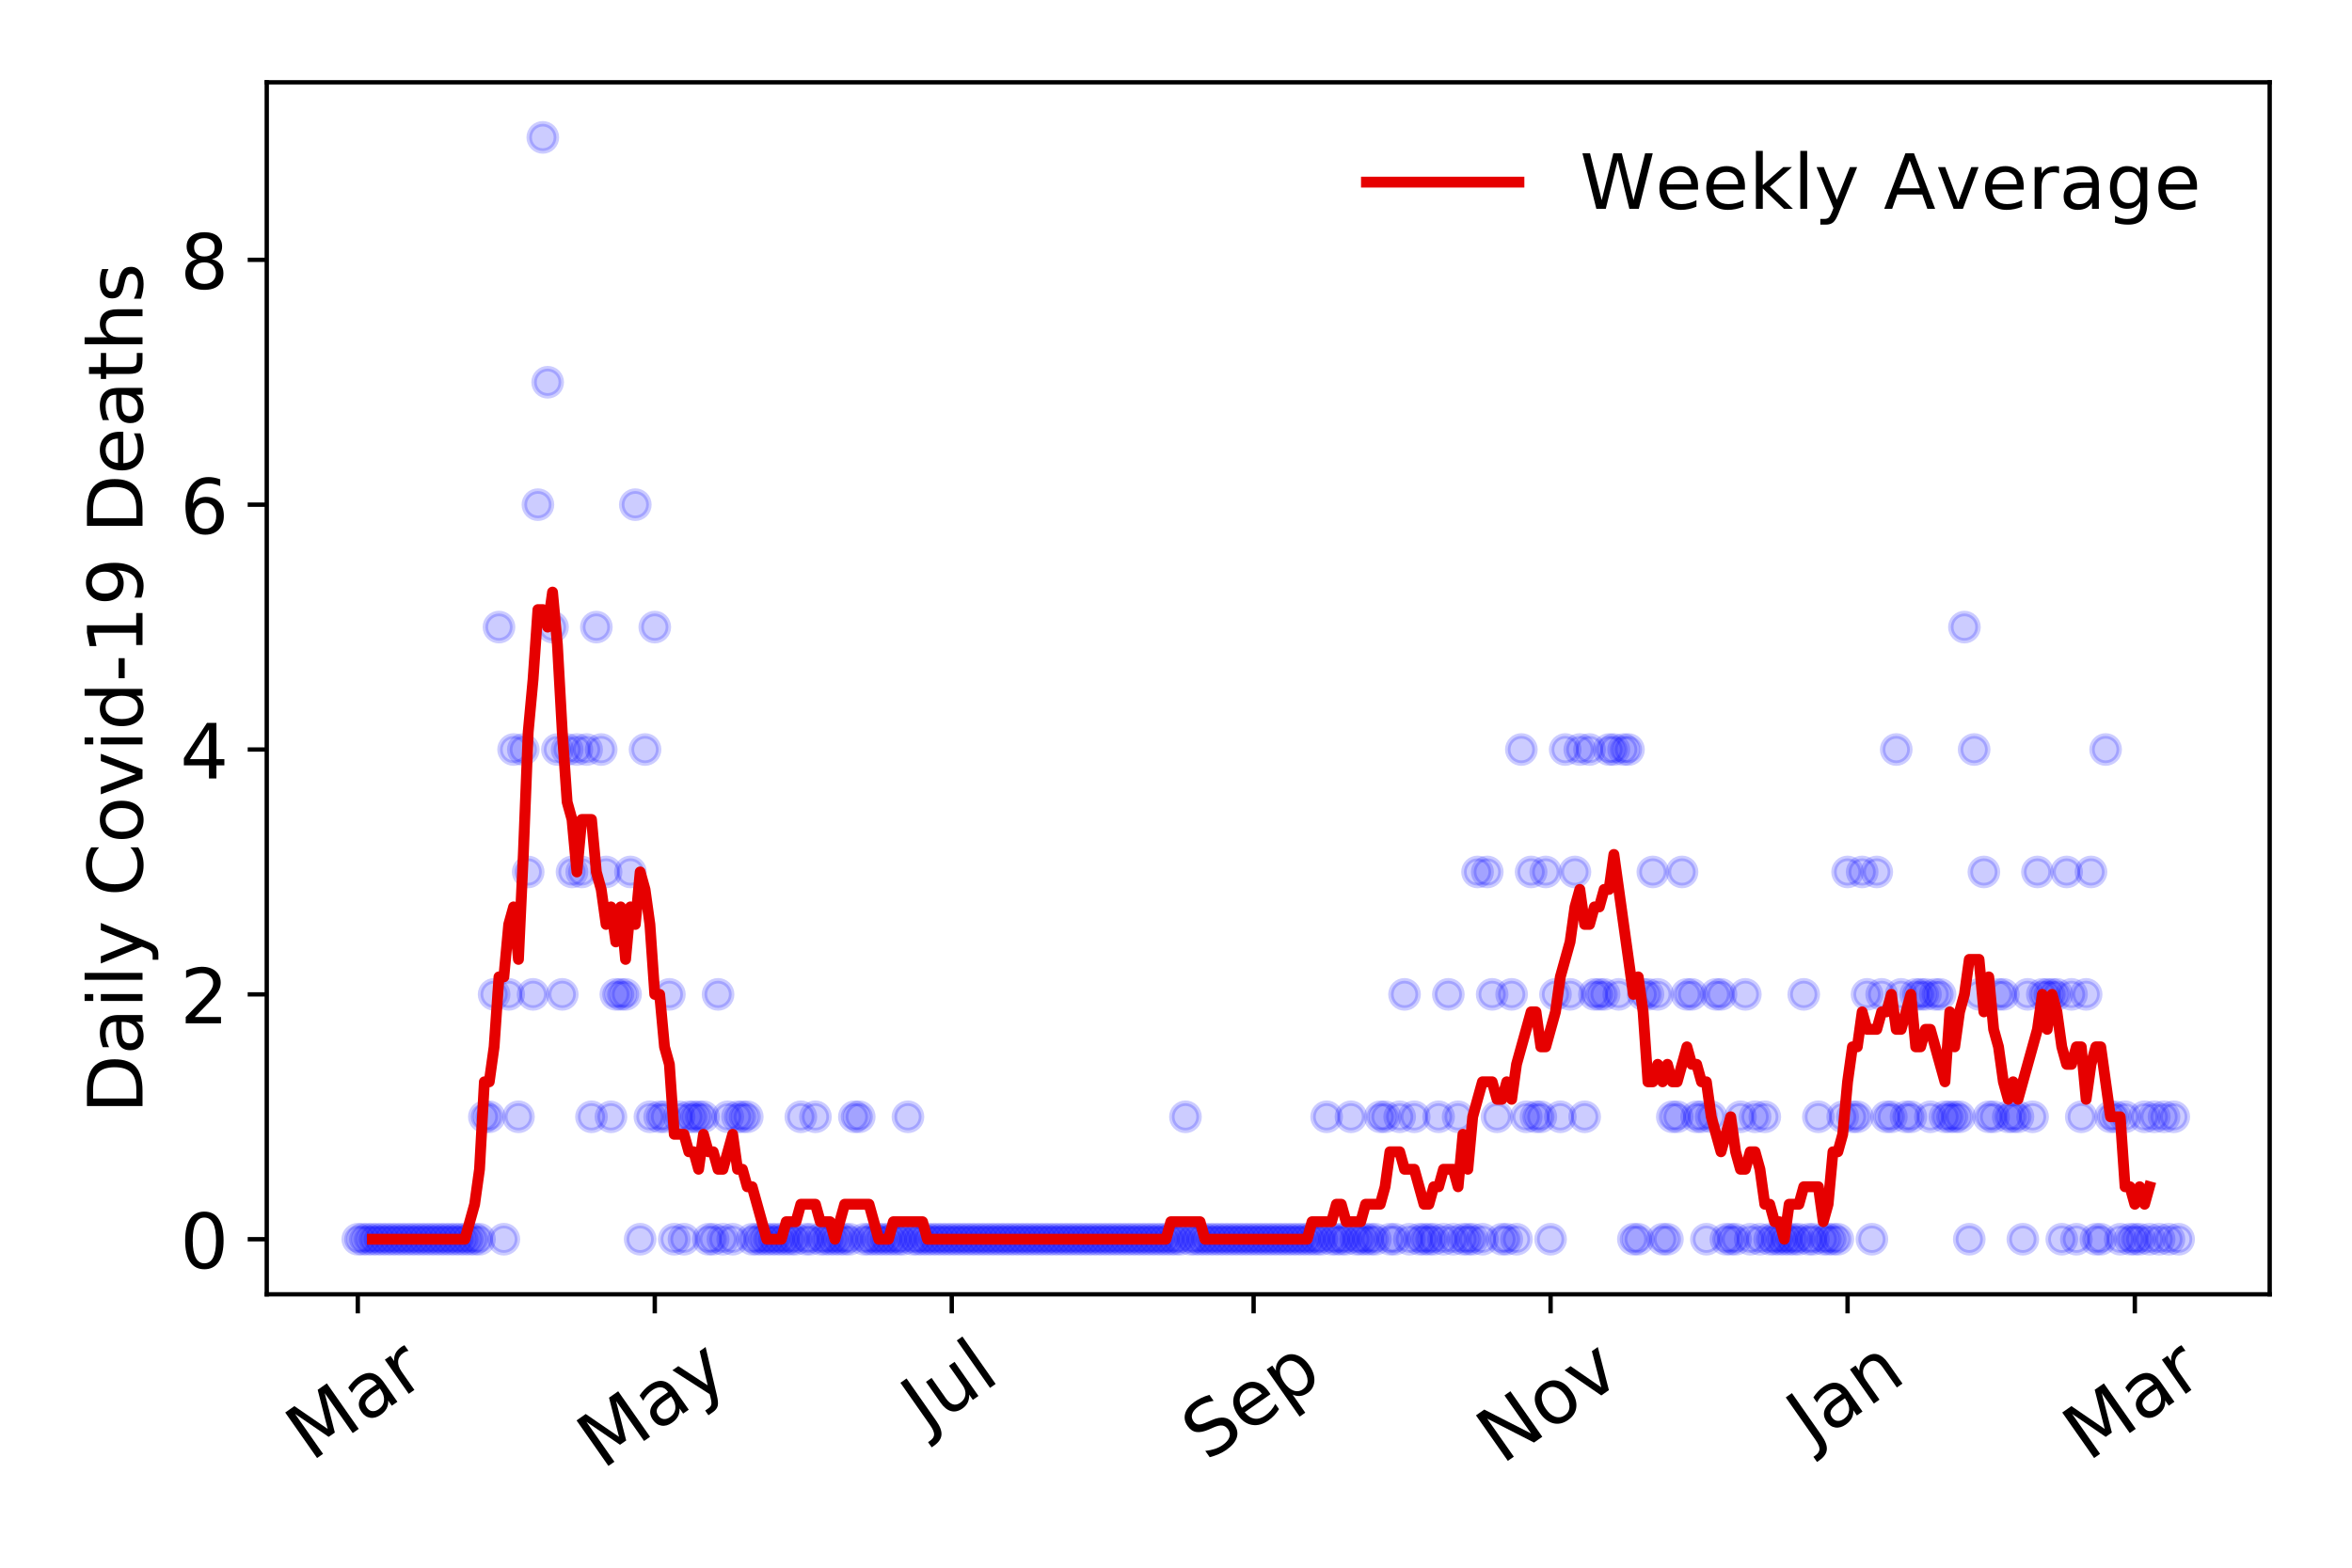 <?xml version="1.0" encoding="utf-8" standalone="no"?>
<!DOCTYPE svg PUBLIC "-//W3C//DTD SVG 1.1//EN"
  "http://www.w3.org/Graphics/SVG/1.1/DTD/svg11.dtd">
<!-- Created with matplotlib (https://matplotlib.org/) -->
<svg height="288pt" version="1.1" viewBox="0 0 432 288" width="432pt" xmlns="http://www.w3.org/2000/svg" xmlns:xlink="http://www.w3.org/1999/xlink">
 <defs>
  <style type="text/css">
*{stroke-linecap:butt;stroke-linejoin:round;}
  </style>
 </defs>
 <g id="figure_1">
  <g id="patch_1">
   <path d="M 0 288 
L 432 288 
L 432 0 
L 0 0 
z
" style="fill:#ffffff;"/>
  </g>
  <g id="axes_1">
   <g id="patch_2">
    <path d="M 48.995 237.778 
L 416.88 237.778 
L 416.88 15.12 
L 48.995 15.12 
z
" style="fill:#ffffff;"/>
   </g>
   <g id="matplotlib.axis_1">
    <g id="xtick_1">
     <g id="line2d_1">
      <defs>
       <path d="M 0 0 
L 0 3.5 
" id="m9b45a11f69" style="stroke:#000000;stroke-width:0.8;"/>
      </defs>
      <g>
       <use style="stroke:#000000;stroke-width:0.8;" x="65.717" xlink:href="#m9b45a11f69" y="237.778"/>
      </g>
     </g>
     <g id="text_1">
      <!-- Mar -->
      <defs>
       <path d="M 9.812 72.906 
L 24.516 72.906 
L 43.109 23.297 
L 61.812 72.906 
L 76.516 72.906 
L 76.516 0 
L 66.891 0 
L 66.891 64.016 
L 48.094 14.016 
L 38.188 14.016 
L 19.391 64.016 
L 19.391 0 
L 9.812 0 
z
" id="DejaVuSans-77"/>
       <path d="M 34.281 27.484 
Q 23.391 27.484 19.188 25 
Q 14.984 22.516 14.984 16.5 
Q 14.984 11.719 18.141 8.906 
Q 21.297 6.109 26.703 6.109 
Q 34.188 6.109 38.703 11.406 
Q 43.219 16.703 43.219 25.484 
L 43.219 27.484 
z
M 52.203 31.203 
L 52.203 0 
L 43.219 0 
L 43.219 8.297 
Q 40.141 3.328 35.547 0.953 
Q 30.953 -1.422 24.312 -1.422 
Q 15.922 -1.422 10.953 3.297 
Q 6 8.016 6 15.922 
Q 6 25.141 12.172 29.828 
Q 18.359 34.516 30.609 34.516 
L 43.219 34.516 
L 43.219 35.406 
Q 43.219 41.609 39.141 45 
Q 35.062 48.391 27.688 48.391 
Q 23 48.391 18.547 47.266 
Q 14.109 46.141 10.016 43.891 
L 10.016 52.203 
Q 14.938 54.109 19.578 55.047 
Q 24.219 56 28.609 56 
Q 40.484 56 46.344 49.844 
Q 52.203 43.703 52.203 31.203 
z
" id="DejaVuSans-97"/>
       <path d="M 41.109 46.297 
Q 39.594 47.172 37.812 47.578 
Q 36.031 48 33.891 48 
Q 26.266 48 22.188 43.047 
Q 18.109 38.094 18.109 28.812 
L 18.109 0 
L 9.078 0 
L 9.078 54.688 
L 18.109 54.688 
L 18.109 46.188 
Q 20.953 51.172 25.484 53.578 
Q 30.031 56 36.531 56 
Q 37.453 56 38.578 55.875 
Q 39.703 55.766 41.062 55.516 
z
" id="DejaVuSans-114"/>
      </defs>
      <g transform="translate(57.114 268.643)rotate(-35)scale(0.14 -0.14)">
       <use xlink:href="#DejaVuSans-77"/>
       <use x="86.279" xlink:href="#DejaVuSans-97"/>
       <use x="147.559" xlink:href="#DejaVuSans-114"/>
      </g>
     </g>
    </g>
    <g id="xtick_2">
     <g id="line2d_2">
      <g>
       <use style="stroke:#000000;stroke-width:0.8;" x="120.265" xlink:href="#m9b45a11f69" y="237.778"/>
      </g>
     </g>
     <g id="text_2">
      <!-- May -->
      <defs>
       <path d="M 32.172 -5.078 
Q 28.375 -14.844 24.75 -17.812 
Q 21.141 -20.797 15.094 -20.797 
L 7.906 -20.797 
L 7.906 -13.281 
L 13.188 -13.281 
Q 16.891 -13.281 18.938 -11.516 
Q 21 -9.766 23.484 -3.219 
L 25.094 0.875 
L 2.984 54.688 
L 12.5 54.688 
L 29.594 11.922 
L 46.688 54.688 
L 56.203 54.688 
z
" id="DejaVuSans-121"/>
      </defs>
      <g transform="translate(110.626 270.094)rotate(-35)scale(0.14 -0.14)">
       <use xlink:href="#DejaVuSans-77"/>
       <use x="86.279" xlink:href="#DejaVuSans-97"/>
       <use x="147.559" xlink:href="#DejaVuSans-121"/>
      </g>
     </g>
    </g>
    <g id="xtick_3">
     <g id="line2d_3">
      <g>
       <use style="stroke:#000000;stroke-width:0.8;" x="174.813" xlink:href="#m9b45a11f69" y="237.778"/>
      </g>
     </g>
     <g id="text_3">
      <!-- Jul -->
      <defs>
       <path d="M 9.812 72.906 
L 19.672 72.906 
L 19.672 5.078 
Q 19.672 -8.109 14.672 -14.062 
Q 9.672 -20.016 -1.422 -20.016 
L -5.172 -20.016 
L -5.172 -11.719 
L -2.094 -11.719 
Q 4.438 -11.719 7.125 -8.047 
Q 9.812 -4.391 9.812 5.078 
z
" id="DejaVuSans-74"/>
       <path d="M 8.5 21.578 
L 8.5 54.688 
L 17.484 54.688 
L 17.484 21.922 
Q 17.484 14.156 20.5 10.266 
Q 23.531 6.391 29.594 6.391 
Q 36.859 6.391 41.078 11.031 
Q 45.312 15.672 45.312 23.688 
L 45.312 54.688 
L 54.297 54.688 
L 54.297 0 
L 45.312 0 
L 45.312 8.406 
Q 42.047 3.422 37.719 1 
Q 33.406 -1.422 27.688 -1.422 
Q 18.266 -1.422 13.375 4.438 
Q 8.5 10.297 8.5 21.578 
z
M 31.109 56 
z
" id="DejaVuSans-117"/>
       <path d="M 9.422 75.984 
L 18.406 75.984 
L 18.406 0 
L 9.422 0 
z
" id="DejaVuSans-108"/>
      </defs>
      <g transform="translate(170.11 263.181)rotate(-35)scale(0.14 -0.14)">
       <use xlink:href="#DejaVuSans-74"/>
       <use x="29.492" xlink:href="#DejaVuSans-117"/>
       <use x="92.871" xlink:href="#DejaVuSans-108"/>
      </g>
     </g>
    </g>
    <g id="xtick_4">
     <g id="line2d_4">
      <g>
       <use style="stroke:#000000;stroke-width:0.8;" x="230.255" xlink:href="#m9b45a11f69" y="237.778"/>
      </g>
     </g>
     <g id="text_4">
      <!-- Sep -->
      <defs>
       <path d="M 53.516 70.516 
L 53.516 60.891 
Q 47.906 63.578 42.922 64.891 
Q 37.938 66.219 33.297 66.219 
Q 25.25 66.219 20.875 63.094 
Q 16.5 59.969 16.5 54.203 
Q 16.5 49.359 19.406 46.891 
Q 22.312 44.438 30.422 42.922 
L 36.375 41.703 
Q 47.406 39.594 52.656 34.297 
Q 57.906 29 57.906 20.125 
Q 57.906 9.516 50.797 4.047 
Q 43.703 -1.422 29.984 -1.422 
Q 24.812 -1.422 18.969 -0.25 
Q 13.141 0.922 6.891 3.219 
L 6.891 13.375 
Q 12.891 10.016 18.656 8.297 
Q 24.422 6.594 29.984 6.594 
Q 38.422 6.594 43.016 9.906 
Q 47.609 13.234 47.609 19.391 
Q 47.609 24.75 44.312 27.781 
Q 41.016 30.812 33.5 32.328 
L 27.484 33.5 
Q 16.453 35.688 11.516 40.375 
Q 6.594 45.062 6.594 53.422 
Q 6.594 63.094 13.406 68.656 
Q 20.219 74.219 32.172 74.219 
Q 37.312 74.219 42.625 73.281 
Q 47.953 72.359 53.516 70.516 
z
" id="DejaVuSans-83"/>
       <path d="M 56.203 29.594 
L 56.203 25.203 
L 14.891 25.203 
Q 15.484 15.922 20.484 11.062 
Q 25.484 6.203 34.422 6.203 
Q 39.594 6.203 44.453 7.469 
Q 49.312 8.734 54.109 11.281 
L 54.109 2.781 
Q 49.266 0.734 44.188 -0.344 
Q 39.109 -1.422 33.891 -1.422 
Q 20.797 -1.422 13.156 6.188 
Q 5.516 13.812 5.516 26.812 
Q 5.516 40.234 12.766 48.109 
Q 20.016 56 32.328 56 
Q 43.359 56 49.781 48.891 
Q 56.203 41.797 56.203 29.594 
z
M 47.219 32.234 
Q 47.125 39.594 43.094 43.984 
Q 39.062 48.391 32.422 48.391 
Q 24.906 48.391 20.391 44.141 
Q 15.875 39.891 15.188 32.172 
z
" id="DejaVuSans-101"/>
       <path d="M 18.109 8.203 
L 18.109 -20.797 
L 9.078 -20.797 
L 9.078 54.688 
L 18.109 54.688 
L 18.109 46.391 
Q 20.953 51.266 25.266 53.625 
Q 29.594 56 35.594 56 
Q 45.562 56 51.781 48.094 
Q 58.016 40.188 58.016 27.297 
Q 58.016 14.406 51.781 6.484 
Q 45.562 -1.422 35.594 -1.422 
Q 29.594 -1.422 25.266 0.953 
Q 20.953 3.328 18.109 8.203 
z
M 48.688 27.297 
Q 48.688 37.203 44.609 42.844 
Q 40.531 48.484 33.406 48.484 
Q 26.266 48.484 22.188 42.844 
Q 18.109 37.203 18.109 27.297 
Q 18.109 17.391 22.188 11.75 
Q 26.266 6.109 33.406 6.109 
Q 40.531 6.109 44.609 11.75 
Q 48.688 17.391 48.688 27.297 
z
" id="DejaVuSans-112"/>
      </defs>
      <g transform="translate(221.662 268.629)rotate(-35)scale(0.14 -0.14)">
       <use xlink:href="#DejaVuSans-83"/>
       <use x="63.477" xlink:href="#DejaVuSans-101"/>
       <use x="125" xlink:href="#DejaVuSans-112"/>
      </g>
     </g>
    </g>
    <g id="xtick_5">
     <g id="line2d_5">
      <g>
       <use style="stroke:#000000;stroke-width:0.8;" x="284.803" xlink:href="#m9b45a11f69" y="237.778"/>
      </g>
     </g>
     <g id="text_5">
      <!-- Nov -->
      <defs>
       <path d="M 9.812 72.906 
L 23.094 72.906 
L 55.422 11.922 
L 55.422 72.906 
L 64.984 72.906 
L 64.984 0 
L 51.703 0 
L 19.391 60.984 
L 19.391 0 
L 9.812 0 
z
" id="DejaVuSans-78"/>
       <path d="M 30.609 48.391 
Q 23.391 48.391 19.188 42.75 
Q 14.984 37.109 14.984 27.297 
Q 14.984 17.484 19.156 11.844 
Q 23.344 6.203 30.609 6.203 
Q 37.797 6.203 41.984 11.859 
Q 46.188 17.531 46.188 27.297 
Q 46.188 37.016 41.984 42.703 
Q 37.797 48.391 30.609 48.391 
z
M 30.609 56 
Q 42.328 56 49.016 48.375 
Q 55.719 40.766 55.719 27.297 
Q 55.719 13.875 49.016 6.219 
Q 42.328 -1.422 30.609 -1.422 
Q 18.844 -1.422 12.172 6.219 
Q 5.516 13.875 5.516 27.297 
Q 5.516 40.766 12.172 48.375 
Q 18.844 56 30.609 56 
z
" id="DejaVuSans-111"/>
       <path d="M 2.984 54.688 
L 12.5 54.688 
L 29.594 8.797 
L 46.688 54.688 
L 56.203 54.688 
L 35.688 0 
L 23.484 0 
z
" id="DejaVuSans-118"/>
      </defs>
      <g transform="translate(275.826 269.166)rotate(-35)scale(0.14 -0.14)">
       <use xlink:href="#DejaVuSans-78"/>
       <use x="74.805" xlink:href="#DejaVuSans-111"/>
       <use x="135.986" xlink:href="#DejaVuSans-118"/>
      </g>
     </g>
    </g>
    <g id="xtick_6">
     <g id="line2d_6">
      <g>
       <use style="stroke:#000000;stroke-width:0.8;" x="339.351" xlink:href="#m9b45a11f69" y="237.778"/>
      </g>
     </g>
     <g id="text_6">
      <!-- Jan -->
      <defs>
       <path d="M 54.891 33.016 
L 54.891 0 
L 45.906 0 
L 45.906 32.719 
Q 45.906 40.484 42.875 44.328 
Q 39.844 48.188 33.797 48.188 
Q 26.516 48.188 22.312 43.547 
Q 18.109 38.922 18.109 30.906 
L 18.109 0 
L 9.078 0 
L 9.078 54.688 
L 18.109 54.688 
L 18.109 46.188 
Q 21.344 51.125 25.703 53.562 
Q 30.078 56 35.797 56 
Q 45.219 56 50.047 50.172 
Q 54.891 44.344 54.891 33.016 
z
" id="DejaVuSans-110"/>
      </defs>
      <g transform="translate(332.727 265.871)rotate(-35)scale(0.14 -0.14)">
       <use xlink:href="#DejaVuSans-74"/>
       <use x="29.492" xlink:href="#DejaVuSans-97"/>
       <use x="90.771" xlink:href="#DejaVuSans-110"/>
      </g>
     </g>
    </g>
    <g id="xtick_7">
     <g id="line2d_7">
      <g>
       <use style="stroke:#000000;stroke-width:0.8;" x="392.11" xlink:href="#m9b45a11f69" y="237.778"/>
      </g>
     </g>
     <g id="text_7">
      <!-- Mar -->
      <g transform="translate(383.507 268.643)rotate(-35)scale(0.14 -0.14)">
       <use xlink:href="#DejaVuSans-77"/>
       <use x="86.279" xlink:href="#DejaVuSans-97"/>
       <use x="147.559" xlink:href="#DejaVuSans-114"/>
      </g>
     </g>
    </g>
   </g>
   <g id="matplotlib.axis_2">
    <g id="ytick_1">
     <g id="line2d_8">
      <defs>
       <path d="M 0 0 
L -3.5 0 
" id="mf14309cd7e" style="stroke:#000000;stroke-width:0.8;"/>
      </defs>
      <g>
       <use style="stroke:#000000;stroke-width:0.8;" x="48.995" xlink:href="#mf14309cd7e" y="227.657"/>
      </g>
     </g>
     <g id="text_8">
      <!-- 0 -->
      <defs>
       <path d="M 31.781 66.406 
Q 24.172 66.406 20.328 58.906 
Q 16.5 51.422 16.5 36.375 
Q 16.5 21.391 20.328 13.891 
Q 24.172 6.391 31.781 6.391 
Q 39.453 6.391 43.281 13.891 
Q 47.125 21.391 47.125 36.375 
Q 47.125 51.422 43.281 58.906 
Q 39.453 66.406 31.781 66.406 
z
M 31.781 74.219 
Q 44.047 74.219 50.516 64.516 
Q 56.984 54.828 56.984 36.375 
Q 56.984 17.969 50.516 8.266 
Q 44.047 -1.422 31.781 -1.422 
Q 19.531 -1.422 13.062 8.266 
Q 6.594 17.969 6.594 36.375 
Q 6.594 54.828 13.062 64.516 
Q 19.531 74.219 31.781 74.219 
z
" id="DejaVuSans-48"/>
      </defs>
      <g transform="translate(33.087 232.976)scale(0.14 -0.14)">
       <use xlink:href="#DejaVuSans-48"/>
      </g>
     </g>
    </g>
    <g id="ytick_2">
     <g id="line2d_9">
      <g>
       <use style="stroke:#000000;stroke-width:0.8;" x="48.995" xlink:href="#mf14309cd7e" y="182.676"/>
      </g>
     </g>
     <g id="text_9">
      <!-- 2 -->
      <defs>
       <path d="M 19.188 8.297 
L 53.609 8.297 
L 53.609 0 
L 7.328 0 
L 7.328 8.297 
Q 12.938 14.109 22.625 23.891 
Q 32.328 33.688 34.812 36.531 
Q 39.547 41.844 41.422 45.531 
Q 43.312 49.219 43.312 52.781 
Q 43.312 58.594 39.234 62.25 
Q 35.156 65.922 28.609 65.922 
Q 23.969 65.922 18.812 64.312 
Q 13.672 62.703 7.812 59.422 
L 7.812 69.391 
Q 13.766 71.781 18.938 73 
Q 24.125 74.219 28.422 74.219 
Q 39.75 74.219 46.484 68.547 
Q 53.219 62.891 53.219 53.422 
Q 53.219 48.922 51.531 44.891 
Q 49.859 40.875 45.406 35.406 
Q 44.188 33.984 37.641 27.219 
Q 31.109 20.453 19.188 8.297 
z
" id="DejaVuSans-50"/>
      </defs>
      <g transform="translate(33.087 187.995)scale(0.14 -0.14)">
       <use xlink:href="#DejaVuSans-50"/>
      </g>
     </g>
    </g>
    <g id="ytick_3">
     <g id="line2d_10">
      <g>
       <use style="stroke:#000000;stroke-width:0.8;" x="48.995" xlink:href="#mf14309cd7e" y="137.694"/>
      </g>
     </g>
     <g id="text_10">
      <!-- 4 -->
      <defs>
       <path d="M 37.797 64.312 
L 12.891 25.391 
L 37.797 25.391 
z
M 35.203 72.906 
L 47.609 72.906 
L 47.609 25.391 
L 58.016 25.391 
L 58.016 17.188 
L 47.609 17.188 
L 47.609 0 
L 37.797 0 
L 37.797 17.188 
L 4.891 17.188 
L 4.891 26.703 
z
" id="DejaVuSans-52"/>
      </defs>
      <g transform="translate(33.087 143.013)scale(0.14 -0.14)">
       <use xlink:href="#DejaVuSans-52"/>
      </g>
     </g>
    </g>
    <g id="ytick_4">
     <g id="line2d_11">
      <g>
       <use style="stroke:#000000;stroke-width:0.8;" x="48.995" xlink:href="#mf14309cd7e" y="92.713"/>
      </g>
     </g>
     <g id="text_11">
      <!-- 6 -->
      <defs>
       <path d="M 33.016 40.375 
Q 26.375 40.375 22.484 35.828 
Q 18.609 31.297 18.609 23.391 
Q 18.609 15.531 22.484 10.953 
Q 26.375 6.391 33.016 6.391 
Q 39.656 6.391 43.531 10.953 
Q 47.406 15.531 47.406 23.391 
Q 47.406 31.297 43.531 35.828 
Q 39.656 40.375 33.016 40.375 
z
M 52.594 71.297 
L 52.594 62.312 
Q 48.875 64.062 45.094 64.984 
Q 41.312 65.922 37.594 65.922 
Q 27.828 65.922 22.672 59.328 
Q 17.531 52.734 16.797 39.406 
Q 19.672 43.656 24.016 45.922 
Q 28.375 48.188 33.594 48.188 
Q 44.578 48.188 50.953 41.516 
Q 57.328 34.859 57.328 23.391 
Q 57.328 12.156 50.688 5.359 
Q 44.047 -1.422 33.016 -1.422 
Q 20.359 -1.422 13.672 8.266 
Q 6.984 17.969 6.984 36.375 
Q 6.984 53.656 15.188 63.938 
Q 23.391 74.219 37.203 74.219 
Q 40.922 74.219 44.703 73.484 
Q 48.484 72.75 52.594 71.297 
z
" id="DejaVuSans-54"/>
      </defs>
      <g transform="translate(33.087 98.032)scale(0.14 -0.14)">
       <use xlink:href="#DejaVuSans-54"/>
      </g>
     </g>
    </g>
    <g id="ytick_5">
     <g id="line2d_12">
      <g>
       <use style="stroke:#000000;stroke-width:0.8;" x="48.995" xlink:href="#mf14309cd7e" y="47.732"/>
      </g>
     </g>
     <g id="text_12">
      <!-- 8 -->
      <defs>
       <path d="M 31.781 34.625 
Q 24.75 34.625 20.719 30.859 
Q 16.703 27.094 16.703 20.516 
Q 16.703 13.922 20.719 10.156 
Q 24.75 6.391 31.781 6.391 
Q 38.812 6.391 42.859 10.172 
Q 46.922 13.969 46.922 20.516 
Q 46.922 27.094 42.891 30.859 
Q 38.875 34.625 31.781 34.625 
z
M 21.922 38.812 
Q 15.578 40.375 12.031 44.719 
Q 8.5 49.078 8.5 55.328 
Q 8.5 64.062 14.719 69.141 
Q 20.953 74.219 31.781 74.219 
Q 42.672 74.219 48.875 69.141 
Q 55.078 64.062 55.078 55.328 
Q 55.078 49.078 51.531 44.719 
Q 48 40.375 41.703 38.812 
Q 48.828 37.156 52.797 32.312 
Q 56.781 27.484 56.781 20.516 
Q 56.781 9.906 50.312 4.234 
Q 43.844 -1.422 31.781 -1.422 
Q 19.734 -1.422 13.25 4.234 
Q 6.781 9.906 6.781 20.516 
Q 6.781 27.484 10.781 32.312 
Q 14.797 37.156 21.922 38.812 
z
M 18.312 54.391 
Q 18.312 48.734 21.844 45.562 
Q 25.391 42.391 31.781 42.391 
Q 38.141 42.391 41.719 45.562 
Q 45.312 48.734 45.312 54.391 
Q 45.312 60.062 41.719 63.234 
Q 38.141 66.406 31.781 66.406 
Q 25.391 66.406 21.844 63.234 
Q 18.312 60.062 18.312 54.391 
z
" id="DejaVuSans-56"/>
      </defs>
      <g transform="translate(33.087 53.05)scale(0.14 -0.14)">
       <use xlink:href="#DejaVuSans-56"/>
      </g>
     </g>
    </g>
    <g id="text_13">
     <!-- Daily Covid-19 Deaths -->
     <defs>
      <path d="M 19.672 64.797 
L 19.672 8.109 
L 31.594 8.109 
Q 46.688 8.109 53.688 14.938 
Q 60.688 21.781 60.688 36.531 
Q 60.688 51.172 53.688 57.984 
Q 46.688 64.797 31.594 64.797 
z
M 9.812 72.906 
L 30.078 72.906 
Q 51.266 72.906 61.172 64.094 
Q 71.094 55.281 71.094 36.531 
Q 71.094 17.672 61.125 8.828 
Q 51.172 0 30.078 0 
L 9.812 0 
z
" id="DejaVuSans-68"/>
      <path d="M 9.422 54.688 
L 18.406 54.688 
L 18.406 0 
L 9.422 0 
z
M 9.422 75.984 
L 18.406 75.984 
L 18.406 64.594 
L 9.422 64.594 
z
" id="DejaVuSans-105"/>
      <path id="DejaVuSans-32"/>
      <path d="M 64.406 67.281 
L 64.406 56.891 
Q 59.422 61.531 53.781 63.812 
Q 48.141 66.109 41.797 66.109 
Q 29.297 66.109 22.656 58.469 
Q 16.016 50.828 16.016 36.375 
Q 16.016 21.969 22.656 14.328 
Q 29.297 6.688 41.797 6.688 
Q 48.141 6.688 53.781 8.984 
Q 59.422 11.281 64.406 15.922 
L 64.406 5.609 
Q 59.234 2.094 53.438 0.328 
Q 47.656 -1.422 41.219 -1.422 
Q 24.656 -1.422 15.125 8.703 
Q 5.609 18.844 5.609 36.375 
Q 5.609 53.953 15.125 64.078 
Q 24.656 74.219 41.219 74.219 
Q 47.75 74.219 53.531 72.484 
Q 59.328 70.75 64.406 67.281 
z
" id="DejaVuSans-67"/>
      <path d="M 45.406 46.391 
L 45.406 75.984 
L 54.391 75.984 
L 54.391 0 
L 45.406 0 
L 45.406 8.203 
Q 42.578 3.328 38.25 0.953 
Q 33.938 -1.422 27.875 -1.422 
Q 17.969 -1.422 11.734 6.484 
Q 5.516 14.406 5.516 27.297 
Q 5.516 40.188 11.734 48.094 
Q 17.969 56 27.875 56 
Q 33.938 56 38.25 53.625 
Q 42.578 51.266 45.406 46.391 
z
M 14.797 27.297 
Q 14.797 17.391 18.875 11.75 
Q 22.953 6.109 30.078 6.109 
Q 37.203 6.109 41.297 11.75 
Q 45.406 17.391 45.406 27.297 
Q 45.406 37.203 41.297 42.844 
Q 37.203 48.484 30.078 48.484 
Q 22.953 48.484 18.875 42.844 
Q 14.797 37.203 14.797 27.297 
z
" id="DejaVuSans-100"/>
      <path d="M 4.891 31.391 
L 31.203 31.391 
L 31.203 23.391 
L 4.891 23.391 
z
" id="DejaVuSans-45"/>
      <path d="M 12.406 8.297 
L 28.516 8.297 
L 28.516 63.922 
L 10.984 60.406 
L 10.984 69.391 
L 28.422 72.906 
L 38.281 72.906 
L 38.281 8.297 
L 54.391 8.297 
L 54.391 0 
L 12.406 0 
z
" id="DejaVuSans-49"/>
      <path d="M 10.984 1.516 
L 10.984 10.5 
Q 14.703 8.734 18.5 7.812 
Q 22.312 6.891 25.984 6.891 
Q 35.75 6.891 40.891 13.453 
Q 46.047 20.016 46.781 33.406 
Q 43.953 29.203 39.594 26.953 
Q 35.25 24.703 29.984 24.703 
Q 19.047 24.703 12.672 31.312 
Q 6.297 37.938 6.297 49.422 
Q 6.297 60.641 12.938 67.422 
Q 19.578 74.219 30.609 74.219 
Q 43.266 74.219 49.922 64.516 
Q 56.594 54.828 56.594 36.375 
Q 56.594 19.141 48.406 8.859 
Q 40.234 -1.422 26.422 -1.422 
Q 22.703 -1.422 18.891 -0.688 
Q 15.094 0.047 10.984 1.516 
z
M 30.609 32.422 
Q 37.25 32.422 41.125 36.953 
Q 45.016 41.5 45.016 49.422 
Q 45.016 57.281 41.125 61.844 
Q 37.25 66.406 30.609 66.406 
Q 23.969 66.406 20.094 61.844 
Q 16.219 57.281 16.219 49.422 
Q 16.219 41.5 20.094 36.953 
Q 23.969 32.422 30.609 32.422 
z
" id="DejaVuSans-57"/>
      <path d="M 18.312 70.219 
L 18.312 54.688 
L 36.812 54.688 
L 36.812 47.703 
L 18.312 47.703 
L 18.312 18.016 
Q 18.312 11.328 20.141 9.422 
Q 21.969 7.516 27.594 7.516 
L 36.812 7.516 
L 36.812 0 
L 27.594 0 
Q 17.188 0 13.234 3.875 
Q 9.281 7.766 9.281 18.016 
L 9.281 47.703 
L 2.688 47.703 
L 2.688 54.688 
L 9.281 54.688 
L 9.281 70.219 
z
" id="DejaVuSans-116"/>
      <path d="M 54.891 33.016 
L 54.891 0 
L 45.906 0 
L 45.906 32.719 
Q 45.906 40.484 42.875 44.328 
Q 39.844 48.188 33.797 48.188 
Q 26.516 48.188 22.312 43.547 
Q 18.109 38.922 18.109 30.906 
L 18.109 0 
L 9.078 0 
L 9.078 75.984 
L 18.109 75.984 
L 18.109 46.188 
Q 21.344 51.125 25.703 53.562 
Q 30.078 56 35.797 56 
Q 45.219 56 50.047 50.172 
Q 54.891 44.344 54.891 33.016 
z
" id="DejaVuSans-104"/>
      <path d="M 44.281 53.078 
L 44.281 44.578 
Q 40.484 46.531 36.375 47.5 
Q 32.281 48.484 27.875 48.484 
Q 21.188 48.484 17.844 46.438 
Q 14.5 44.391 14.5 40.281 
Q 14.5 37.156 16.891 35.375 
Q 19.281 33.594 26.516 31.984 
L 29.594 31.297 
Q 39.156 29.25 43.188 25.516 
Q 47.219 21.781 47.219 15.094 
Q 47.219 7.469 41.188 3.016 
Q 35.156 -1.422 24.609 -1.422 
Q 20.219 -1.422 15.453 -0.562 
Q 10.688 0.297 5.422 2 
L 5.422 11.281 
Q 10.406 8.688 15.234 7.391 
Q 20.062 6.109 24.812 6.109 
Q 31.156 6.109 34.562 8.281 
Q 37.984 10.453 37.984 14.406 
Q 37.984 18.062 35.516 20.016 
Q 33.062 21.969 24.703 23.781 
L 21.578 24.516 
Q 13.234 26.266 9.516 29.906 
Q 5.812 33.547 5.812 39.891 
Q 5.812 47.609 11.281 51.797 
Q 16.75 56 26.812 56 
Q 31.781 56 36.172 55.266 
Q 40.578 54.547 44.281 53.078 
z
" id="DejaVuSans-115"/>
     </defs>
     <g transform="translate(26.176 204.56)rotate(-90)scale(0.14 -0.14)">
      <use xlink:href="#DejaVuSans-68"/>
      <use x="77.002" xlink:href="#DejaVuSans-97"/>
      <use x="138.281" xlink:href="#DejaVuSans-105"/>
      <use x="166.064" xlink:href="#DejaVuSans-108"/>
      <use x="193.848" xlink:href="#DejaVuSans-121"/>
      <use x="253.027" xlink:href="#DejaVuSans-32"/>
      <use x="284.814" xlink:href="#DejaVuSans-67"/>
      <use x="354.639" xlink:href="#DejaVuSans-111"/>
      <use x="415.82" xlink:href="#DejaVuSans-118"/>
      <use x="475" xlink:href="#DejaVuSans-105"/>
      <use x="502.783" xlink:href="#DejaVuSans-100"/>
      <use x="566.26" xlink:href="#DejaVuSans-45"/>
      <use x="602.344" xlink:href="#DejaVuSans-49"/>
      <use x="665.967" xlink:href="#DejaVuSans-57"/>
      <use x="729.59" xlink:href="#DejaVuSans-32"/>
      <use x="761.377" xlink:href="#DejaVuSans-68"/>
      <use x="838.379" xlink:href="#DejaVuSans-101"/>
      <use x="899.902" xlink:href="#DejaVuSans-97"/>
      <use x="961.182" xlink:href="#DejaVuSans-116"/>
      <use x="1000.391" xlink:href="#DejaVuSans-104"/>
      <use x="1063.77" xlink:href="#DejaVuSans-115"/>
     </g>
    </g>
   </g>
   <g id="line2d_13">
    <defs>
     <path d="M 0 2.5 
C 0.663 2.5 1.299 2.237 1.768 1.768 
C 2.237 1.299 2.5 0.663 2.5 0 
C 2.5 -0.663 2.237 -1.299 1.768 -1.768 
C 1.299 -2.237 0.663 -2.5 0 -2.5 
C -0.663 -2.5 -1.299 -2.237 -1.768 -1.768 
C -2.237 -1.299 -2.5 -0.663 -2.5 0 
C -2.5 0.663 -2.237 1.299 -1.768 1.768 
C -1.299 2.237 -0.663 2.5 0 2.5 
z
" id="m4d22b419cb" style="stroke:#0000ff;stroke-opacity:0.2;"/>
    </defs>
    <g clip-path="url(#p45b4a87ad2)">
     <use style="fill:#0000ff;fill-opacity:0.2;stroke:#0000ff;stroke-opacity:0.2;" x="65.717" xlink:href="#m4d22b419cb" y="227.657"/>
     <use style="fill:#0000ff;fill-opacity:0.2;stroke:#0000ff;stroke-opacity:0.2;" x="66.611" xlink:href="#m4d22b419cb" y="227.657"/>
     <use style="fill:#0000ff;fill-opacity:0.2;stroke:#0000ff;stroke-opacity:0.2;" x="67.505" xlink:href="#m4d22b419cb" y="227.657"/>
     <use style="fill:#0000ff;fill-opacity:0.2;stroke:#0000ff;stroke-opacity:0.2;" x="68.4" xlink:href="#m4d22b419cb" y="227.657"/>
     <use style="fill:#0000ff;fill-opacity:0.2;stroke:#0000ff;stroke-opacity:0.2;" x="69.294" xlink:href="#m4d22b419cb" y="227.657"/>
     <use style="fill:#0000ff;fill-opacity:0.2;stroke:#0000ff;stroke-opacity:0.2;" x="70.188" xlink:href="#m4d22b419cb" y="227.657"/>
     <use style="fill:#0000ff;fill-opacity:0.2;stroke:#0000ff;stroke-opacity:0.2;" x="71.082" xlink:href="#m4d22b419cb" y="227.657"/>
     <use style="fill:#0000ff;fill-opacity:0.2;stroke:#0000ff;stroke-opacity:0.2;" x="71.977" xlink:href="#m4d22b419cb" y="227.657"/>
     <use style="fill:#0000ff;fill-opacity:0.2;stroke:#0000ff;stroke-opacity:0.2;" x="72.871" xlink:href="#m4d22b419cb" y="227.657"/>
     <use style="fill:#0000ff;fill-opacity:0.2;stroke:#0000ff;stroke-opacity:0.2;" x="73.765" xlink:href="#m4d22b419cb" y="227.657"/>
     <use style="fill:#0000ff;fill-opacity:0.2;stroke:#0000ff;stroke-opacity:0.2;" x="74.659" xlink:href="#m4d22b419cb" y="227.657"/>
     <use style="fill:#0000ff;fill-opacity:0.2;stroke:#0000ff;stroke-opacity:0.2;" x="75.554" xlink:href="#m4d22b419cb" y="227.657"/>
     <use style="fill:#0000ff;fill-opacity:0.2;stroke:#0000ff;stroke-opacity:0.2;" x="76.448" xlink:href="#m4d22b419cb" y="227.657"/>
     <use style="fill:#0000ff;fill-opacity:0.2;stroke:#0000ff;stroke-opacity:0.2;" x="77.342" xlink:href="#m4d22b419cb" y="227.657"/>
     <use style="fill:#0000ff;fill-opacity:0.2;stroke:#0000ff;stroke-opacity:0.2;" x="78.236" xlink:href="#m4d22b419cb" y="227.657"/>
     <use style="fill:#0000ff;fill-opacity:0.2;stroke:#0000ff;stroke-opacity:0.2;" x="79.13" xlink:href="#m4d22b419cb" y="227.657"/>
     <use style="fill:#0000ff;fill-opacity:0.2;stroke:#0000ff;stroke-opacity:0.2;" x="80.025" xlink:href="#m4d22b419cb" y="227.657"/>
     <use style="fill:#0000ff;fill-opacity:0.2;stroke:#0000ff;stroke-opacity:0.2;" x="80.919" xlink:href="#m4d22b419cb" y="227.657"/>
     <use style="fill:#0000ff;fill-opacity:0.2;stroke:#0000ff;stroke-opacity:0.2;" x="81.813" xlink:href="#m4d22b419cb" y="227.657"/>
     <use style="fill:#0000ff;fill-opacity:0.2;stroke:#0000ff;stroke-opacity:0.2;" x="82.707" xlink:href="#m4d22b419cb" y="227.657"/>
     <use style="fill:#0000ff;fill-opacity:0.2;stroke:#0000ff;stroke-opacity:0.2;" x="83.602" xlink:href="#m4d22b419cb" y="227.657"/>
     <use style="fill:#0000ff;fill-opacity:0.2;stroke:#0000ff;stroke-opacity:0.2;" x="84.496" xlink:href="#m4d22b419cb" y="227.657"/>
     <use style="fill:#0000ff;fill-opacity:0.2;stroke:#0000ff;stroke-opacity:0.2;" x="85.39" xlink:href="#m4d22b419cb" y="227.657"/>
     <use style="fill:#0000ff;fill-opacity:0.2;stroke:#0000ff;stroke-opacity:0.2;" x="86.284" xlink:href="#m4d22b419cb" y="227.657"/>
     <use style="fill:#0000ff;fill-opacity:0.2;stroke:#0000ff;stroke-opacity:0.2;" x="87.178" xlink:href="#m4d22b419cb" y="227.657"/>
     <use style="fill:#0000ff;fill-opacity:0.2;stroke:#0000ff;stroke-opacity:0.2;" x="88.073" xlink:href="#m4d22b419cb" y="227.657"/>
     <use style="fill:#0000ff;fill-opacity:0.2;stroke:#0000ff;stroke-opacity:0.2;" x="88.967" xlink:href="#m4d22b419cb" y="205.167"/>
     <use style="fill:#0000ff;fill-opacity:0.2;stroke:#0000ff;stroke-opacity:0.2;" x="89.861" xlink:href="#m4d22b419cb" y="205.167"/>
     <use style="fill:#0000ff;fill-opacity:0.2;stroke:#0000ff;stroke-opacity:0.2;" x="90.755" xlink:href="#m4d22b419cb" y="182.676"/>
     <use style="fill:#0000ff;fill-opacity:0.2;stroke:#0000ff;stroke-opacity:0.2;" x="91.65" xlink:href="#m4d22b419cb" y="115.204"/>
     <use style="fill:#0000ff;fill-opacity:0.2;stroke:#0000ff;stroke-opacity:0.2;" x="92.544" xlink:href="#m4d22b419cb" y="227.657"/>
     <use style="fill:#0000ff;fill-opacity:0.2;stroke:#0000ff;stroke-opacity:0.2;" x="93.438" xlink:href="#m4d22b419cb" y="182.676"/>
     <use style="fill:#0000ff;fill-opacity:0.2;stroke:#0000ff;stroke-opacity:0.2;" x="94.332" xlink:href="#m4d22b419cb" y="137.694"/>
     <use style="fill:#0000ff;fill-opacity:0.2;stroke:#0000ff;stroke-opacity:0.2;" x="95.227" xlink:href="#m4d22b419cb" y="205.167"/>
     <use style="fill:#0000ff;fill-opacity:0.2;stroke:#0000ff;stroke-opacity:0.2;" x="96.121" xlink:href="#m4d22b419cb" y="137.694"/>
     <use style="fill:#0000ff;fill-opacity:0.2;stroke:#0000ff;stroke-opacity:0.2;" x="97.015" xlink:href="#m4d22b419cb" y="160.185"/>
     <use style="fill:#0000ff;fill-opacity:0.2;stroke:#0000ff;stroke-opacity:0.2;" x="97.909" xlink:href="#m4d22b419cb" y="182.676"/>
     <use style="fill:#0000ff;fill-opacity:0.2;stroke:#0000ff;stroke-opacity:0.2;" x="98.803" xlink:href="#m4d22b419cb" y="92.713"/>
     <use style="fill:#0000ff;fill-opacity:0.2;stroke:#0000ff;stroke-opacity:0.2;" x="99.698" xlink:href="#m4d22b419cb" y="25.241"/>
     <use style="fill:#0000ff;fill-opacity:0.2;stroke:#0000ff;stroke-opacity:0.2;" x="100.592" xlink:href="#m4d22b419cb" y="70.222"/>
     <use style="fill:#0000ff;fill-opacity:0.2;stroke:#0000ff;stroke-opacity:0.2;" x="101.486" xlink:href="#m4d22b419cb" y="115.204"/>
     <use style="fill:#0000ff;fill-opacity:0.2;stroke:#0000ff;stroke-opacity:0.2;" x="102.38" xlink:href="#m4d22b419cb" y="137.694"/>
     <use style="fill:#0000ff;fill-opacity:0.2;stroke:#0000ff;stroke-opacity:0.2;" x="103.275" xlink:href="#m4d22b419cb" y="182.676"/>
     <use style="fill:#0000ff;fill-opacity:0.2;stroke:#0000ff;stroke-opacity:0.2;" x="104.169" xlink:href="#m4d22b419cb" y="137.694"/>
     <use style="fill:#0000ff;fill-opacity:0.2;stroke:#0000ff;stroke-opacity:0.2;" x="105.063" xlink:href="#m4d22b419cb" y="160.185"/>
     <use style="fill:#0000ff;fill-opacity:0.2;stroke:#0000ff;stroke-opacity:0.2;" x="105.957" xlink:href="#m4d22b419cb" y="137.694"/>
     <use style="fill:#0000ff;fill-opacity:0.2;stroke:#0000ff;stroke-opacity:0.2;" x="106.851" xlink:href="#m4d22b419cb" y="160.185"/>
     <use style="fill:#0000ff;fill-opacity:0.2;stroke:#0000ff;stroke-opacity:0.2;" x="107.746" xlink:href="#m4d22b419cb" y="137.694"/>
     <use style="fill:#0000ff;fill-opacity:0.2;stroke:#0000ff;stroke-opacity:0.2;" x="108.64" xlink:href="#m4d22b419cb" y="205.167"/>
     <use style="fill:#0000ff;fill-opacity:0.2;stroke:#0000ff;stroke-opacity:0.2;" x="109.534" xlink:href="#m4d22b419cb" y="115.204"/>
     <use style="fill:#0000ff;fill-opacity:0.2;stroke:#0000ff;stroke-opacity:0.2;" x="110.428" xlink:href="#m4d22b419cb" y="137.694"/>
     <use style="fill:#0000ff;fill-opacity:0.2;stroke:#0000ff;stroke-opacity:0.2;" x="111.323" xlink:href="#m4d22b419cb" y="160.185"/>
     <use style="fill:#0000ff;fill-opacity:0.2;stroke:#0000ff;stroke-opacity:0.2;" x="112.217" xlink:href="#m4d22b419cb" y="205.167"/>
     <use style="fill:#0000ff;fill-opacity:0.2;stroke:#0000ff;stroke-opacity:0.2;" x="113.111" xlink:href="#m4d22b419cb" y="182.676"/>
     <use style="fill:#0000ff;fill-opacity:0.2;stroke:#0000ff;stroke-opacity:0.2;" x="114.005" xlink:href="#m4d22b419cb" y="182.676"/>
     <use style="fill:#0000ff;fill-opacity:0.2;stroke:#0000ff;stroke-opacity:0.2;" x="114.9" xlink:href="#m4d22b419cb" y="182.676"/>
     <use style="fill:#0000ff;fill-opacity:0.2;stroke:#0000ff;stroke-opacity:0.2;" x="115.794" xlink:href="#m4d22b419cb" y="160.185"/>
     <use style="fill:#0000ff;fill-opacity:0.2;stroke:#0000ff;stroke-opacity:0.2;" x="116.688" xlink:href="#m4d22b419cb" y="92.713"/>
     <use style="fill:#0000ff;fill-opacity:0.2;stroke:#0000ff;stroke-opacity:0.2;" x="117.582" xlink:href="#m4d22b419cb" y="227.657"/>
     <use style="fill:#0000ff;fill-opacity:0.2;stroke:#0000ff;stroke-opacity:0.2;" x="118.476" xlink:href="#m4d22b419cb" y="137.694"/>
     <use style="fill:#0000ff;fill-opacity:0.2;stroke:#0000ff;stroke-opacity:0.2;" x="119.371" xlink:href="#m4d22b419cb" y="205.167"/>
     <use style="fill:#0000ff;fill-opacity:0.2;stroke:#0000ff;stroke-opacity:0.2;" x="120.265" xlink:href="#m4d22b419cb" y="115.204"/>
     <use style="fill:#0000ff;fill-opacity:0.2;stroke:#0000ff;stroke-opacity:0.2;" x="121.159" xlink:href="#m4d22b419cb" y="205.167"/>
     <use style="fill:#0000ff;fill-opacity:0.2;stroke:#0000ff;stroke-opacity:0.2;" x="122.053" xlink:href="#m4d22b419cb" y="205.167"/>
     <use style="fill:#0000ff;fill-opacity:0.2;stroke:#0000ff;stroke-opacity:0.2;" x="122.948" xlink:href="#m4d22b419cb" y="182.676"/>
     <use style="fill:#0000ff;fill-opacity:0.2;stroke:#0000ff;stroke-opacity:0.2;" x="123.842" xlink:href="#m4d22b419cb" y="227.657"/>
     <use style="fill:#0000ff;fill-opacity:0.2;stroke:#0000ff;stroke-opacity:0.2;" x="124.736" xlink:href="#m4d22b419cb" y="205.167"/>
     <use style="fill:#0000ff;fill-opacity:0.2;stroke:#0000ff;stroke-opacity:0.2;" x="125.63" xlink:href="#m4d22b419cb" y="227.657"/>
     <use style="fill:#0000ff;fill-opacity:0.2;stroke:#0000ff;stroke-opacity:0.2;" x="126.524" xlink:href="#m4d22b419cb" y="205.167"/>
     <use style="fill:#0000ff;fill-opacity:0.2;stroke:#0000ff;stroke-opacity:0.2;" x="127.419" xlink:href="#m4d22b419cb" y="205.167"/>
     <use style="fill:#0000ff;fill-opacity:0.2;stroke:#0000ff;stroke-opacity:0.2;" x="128.313" xlink:href="#m4d22b419cb" y="205.167"/>
     <use style="fill:#0000ff;fill-opacity:0.2;stroke:#0000ff;stroke-opacity:0.2;" x="129.207" xlink:href="#m4d22b419cb" y="205.167"/>
     <use style="fill:#0000ff;fill-opacity:0.2;stroke:#0000ff;stroke-opacity:0.2;" x="130.101" xlink:href="#m4d22b419cb" y="227.657"/>
     <use style="fill:#0000ff;fill-opacity:0.2;stroke:#0000ff;stroke-opacity:0.2;" x="130.996" xlink:href="#m4d22b419cb" y="227.657"/>
     <use style="fill:#0000ff;fill-opacity:0.2;stroke:#0000ff;stroke-opacity:0.2;" x="131.89" xlink:href="#m4d22b419cb" y="182.676"/>
     <use style="fill:#0000ff;fill-opacity:0.2;stroke:#0000ff;stroke-opacity:0.2;" x="132.784" xlink:href="#m4d22b419cb" y="227.657"/>
     <use style="fill:#0000ff;fill-opacity:0.2;stroke:#0000ff;stroke-opacity:0.2;" x="133.678" xlink:href="#m4d22b419cb" y="205.167"/>
     <use style="fill:#0000ff;fill-opacity:0.2;stroke:#0000ff;stroke-opacity:0.2;" x="134.573" xlink:href="#m4d22b419cb" y="227.657"/>
     <use style="fill:#0000ff;fill-opacity:0.2;stroke:#0000ff;stroke-opacity:0.2;" x="135.467" xlink:href="#m4d22b419cb" y="205.167"/>
     <use style="fill:#0000ff;fill-opacity:0.2;stroke:#0000ff;stroke-opacity:0.2;" x="136.361" xlink:href="#m4d22b419cb" y="205.167"/>
     <use style="fill:#0000ff;fill-opacity:0.2;stroke:#0000ff;stroke-opacity:0.2;" x="137.255" xlink:href="#m4d22b419cb" y="205.167"/>
     <use style="fill:#0000ff;fill-opacity:0.2;stroke:#0000ff;stroke-opacity:0.2;" x="138.149" xlink:href="#m4d22b419cb" y="227.657"/>
     <use style="fill:#0000ff;fill-opacity:0.2;stroke:#0000ff;stroke-opacity:0.2;" x="139.044" xlink:href="#m4d22b419cb" y="227.657"/>
     <use style="fill:#0000ff;fill-opacity:0.2;stroke:#0000ff;stroke-opacity:0.2;" x="139.938" xlink:href="#m4d22b419cb" y="227.657"/>
     <use style="fill:#0000ff;fill-opacity:0.2;stroke:#0000ff;stroke-opacity:0.2;" x="140.832" xlink:href="#m4d22b419cb" y="227.657"/>
     <use style="fill:#0000ff;fill-opacity:0.2;stroke:#0000ff;stroke-opacity:0.2;" x="141.726" xlink:href="#m4d22b419cb" y="227.657"/>
     <use style="fill:#0000ff;fill-opacity:0.2;stroke:#0000ff;stroke-opacity:0.2;" x="142.621" xlink:href="#m4d22b419cb" y="227.657"/>
     <use style="fill:#0000ff;fill-opacity:0.2;stroke:#0000ff;stroke-opacity:0.2;" x="143.515" xlink:href="#m4d22b419cb" y="227.657"/>
     <use style="fill:#0000ff;fill-opacity:0.2;stroke:#0000ff;stroke-opacity:0.2;" x="144.409" xlink:href="#m4d22b419cb" y="227.657"/>
     <use style="fill:#0000ff;fill-opacity:0.2;stroke:#0000ff;stroke-opacity:0.2;" x="145.303" xlink:href="#m4d22b419cb" y="227.657"/>
     <use style="fill:#0000ff;fill-opacity:0.2;stroke:#0000ff;stroke-opacity:0.2;" x="146.197" xlink:href="#m4d22b419cb" y="227.657"/>
     <use style="fill:#0000ff;fill-opacity:0.2;stroke:#0000ff;stroke-opacity:0.2;" x="147.092" xlink:href="#m4d22b419cb" y="205.167"/>
     <use style="fill:#0000ff;fill-opacity:0.2;stroke:#0000ff;stroke-opacity:0.2;" x="147.986" xlink:href="#m4d22b419cb" y="227.657"/>
     <use style="fill:#0000ff;fill-opacity:0.2;stroke:#0000ff;stroke-opacity:0.2;" x="148.88" xlink:href="#m4d22b419cb" y="227.657"/>
     <use style="fill:#0000ff;fill-opacity:0.2;stroke:#0000ff;stroke-opacity:0.2;" x="149.774" xlink:href="#m4d22b419cb" y="205.167"/>
     <use style="fill:#0000ff;fill-opacity:0.2;stroke:#0000ff;stroke-opacity:0.2;" x="150.669" xlink:href="#m4d22b419cb" y="227.657"/>
     <use style="fill:#0000ff;fill-opacity:0.2;stroke:#0000ff;stroke-opacity:0.2;" x="151.563" xlink:href="#m4d22b419cb" y="227.657"/>
     <use style="fill:#0000ff;fill-opacity:0.2;stroke:#0000ff;stroke-opacity:0.2;" x="152.457" xlink:href="#m4d22b419cb" y="227.657"/>
     <use style="fill:#0000ff;fill-opacity:0.2;stroke:#0000ff;stroke-opacity:0.2;" x="153.351" xlink:href="#m4d22b419cb" y="227.657"/>
     <use style="fill:#0000ff;fill-opacity:0.2;stroke:#0000ff;stroke-opacity:0.2;" x="154.246" xlink:href="#m4d22b419cb" y="227.657"/>
     <use style="fill:#0000ff;fill-opacity:0.2;stroke:#0000ff;stroke-opacity:0.2;" x="155.14" xlink:href="#m4d22b419cb" y="227.657"/>
     <use style="fill:#0000ff;fill-opacity:0.2;stroke:#0000ff;stroke-opacity:0.2;" x="156.034" xlink:href="#m4d22b419cb" y="227.657"/>
     <use style="fill:#0000ff;fill-opacity:0.2;stroke:#0000ff;stroke-opacity:0.2;" x="156.928" xlink:href="#m4d22b419cb" y="205.167"/>
     <use style="fill:#0000ff;fill-opacity:0.2;stroke:#0000ff;stroke-opacity:0.2;" x="157.822" xlink:href="#m4d22b419cb" y="205.167"/>
     <use style="fill:#0000ff;fill-opacity:0.2;stroke:#0000ff;stroke-opacity:0.2;" x="158.717" xlink:href="#m4d22b419cb" y="227.657"/>
     <use style="fill:#0000ff;fill-opacity:0.2;stroke:#0000ff;stroke-opacity:0.2;" x="159.611" xlink:href="#m4d22b419cb" y="227.657"/>
     <use style="fill:#0000ff;fill-opacity:0.2;stroke:#0000ff;stroke-opacity:0.2;" x="160.505" xlink:href="#m4d22b419cb" y="227.657"/>
     <use style="fill:#0000ff;fill-opacity:0.2;stroke:#0000ff;stroke-opacity:0.2;" x="161.399" xlink:href="#m4d22b419cb" y="227.657"/>
     <use style="fill:#0000ff;fill-opacity:0.2;stroke:#0000ff;stroke-opacity:0.2;" x="162.294" xlink:href="#m4d22b419cb" y="227.657"/>
     <use style="fill:#0000ff;fill-opacity:0.2;stroke:#0000ff;stroke-opacity:0.2;" x="163.188" xlink:href="#m4d22b419cb" y="227.657"/>
     <use style="fill:#0000ff;fill-opacity:0.2;stroke:#0000ff;stroke-opacity:0.2;" x="164.082" xlink:href="#m4d22b419cb" y="227.657"/>
     <use style="fill:#0000ff;fill-opacity:0.2;stroke:#0000ff;stroke-opacity:0.2;" x="164.976" xlink:href="#m4d22b419cb" y="227.657"/>
     <use style="fill:#0000ff;fill-opacity:0.2;stroke:#0000ff;stroke-opacity:0.2;" x="165.87" xlink:href="#m4d22b419cb" y="227.657"/>
     <use style="fill:#0000ff;fill-opacity:0.2;stroke:#0000ff;stroke-opacity:0.2;" x="166.765" xlink:href="#m4d22b419cb" y="205.167"/>
     <use style="fill:#0000ff;fill-opacity:0.2;stroke:#0000ff;stroke-opacity:0.2;" x="167.659" xlink:href="#m4d22b419cb" y="227.657"/>
     <use style="fill:#0000ff;fill-opacity:0.2;stroke:#0000ff;stroke-opacity:0.2;" x="168.553" xlink:href="#m4d22b419cb" y="227.657"/>
     <use style="fill:#0000ff;fill-opacity:0.2;stroke:#0000ff;stroke-opacity:0.2;" x="169.447" xlink:href="#m4d22b419cb" y="227.657"/>
     <use style="fill:#0000ff;fill-opacity:0.2;stroke:#0000ff;stroke-opacity:0.2;" x="170.342" xlink:href="#m4d22b419cb" y="227.657"/>
     <use style="fill:#0000ff;fill-opacity:0.2;stroke:#0000ff;stroke-opacity:0.2;" x="171.236" xlink:href="#m4d22b419cb" y="227.657"/>
     <use style="fill:#0000ff;fill-opacity:0.2;stroke:#0000ff;stroke-opacity:0.2;" x="172.13" xlink:href="#m4d22b419cb" y="227.657"/>
     <use style="fill:#0000ff;fill-opacity:0.2;stroke:#0000ff;stroke-opacity:0.2;" x="173.024" xlink:href="#m4d22b419cb" y="227.657"/>
     <use style="fill:#0000ff;fill-opacity:0.2;stroke:#0000ff;stroke-opacity:0.2;" x="173.919" xlink:href="#m4d22b419cb" y="227.657"/>
     <use style="fill:#0000ff;fill-opacity:0.2;stroke:#0000ff;stroke-opacity:0.2;" x="174.813" xlink:href="#m4d22b419cb" y="227.657"/>
     <use style="fill:#0000ff;fill-opacity:0.2;stroke:#0000ff;stroke-opacity:0.2;" x="175.707" xlink:href="#m4d22b419cb" y="227.657"/>
     <use style="fill:#0000ff;fill-opacity:0.2;stroke:#0000ff;stroke-opacity:0.2;" x="176.601" xlink:href="#m4d22b419cb" y="227.657"/>
     <use style="fill:#0000ff;fill-opacity:0.2;stroke:#0000ff;stroke-opacity:0.2;" x="177.495" xlink:href="#m4d22b419cb" y="227.657"/>
     <use style="fill:#0000ff;fill-opacity:0.2;stroke:#0000ff;stroke-opacity:0.2;" x="178.39" xlink:href="#m4d22b419cb" y="227.657"/>
     <use style="fill:#0000ff;fill-opacity:0.2;stroke:#0000ff;stroke-opacity:0.2;" x="179.284" xlink:href="#m4d22b419cb" y="227.657"/>
     <use style="fill:#0000ff;fill-opacity:0.2;stroke:#0000ff;stroke-opacity:0.2;" x="180.178" xlink:href="#m4d22b419cb" y="227.657"/>
     <use style="fill:#0000ff;fill-opacity:0.2;stroke:#0000ff;stroke-opacity:0.2;" x="181.072" xlink:href="#m4d22b419cb" y="227.657"/>
     <use style="fill:#0000ff;fill-opacity:0.2;stroke:#0000ff;stroke-opacity:0.2;" x="181.967" xlink:href="#m4d22b419cb" y="227.657"/>
     <use style="fill:#0000ff;fill-opacity:0.2;stroke:#0000ff;stroke-opacity:0.2;" x="182.861" xlink:href="#m4d22b419cb" y="227.657"/>
     <use style="fill:#0000ff;fill-opacity:0.2;stroke:#0000ff;stroke-opacity:0.2;" x="183.755" xlink:href="#m4d22b419cb" y="227.657"/>
     <use style="fill:#0000ff;fill-opacity:0.2;stroke:#0000ff;stroke-opacity:0.2;" x="184.649" xlink:href="#m4d22b419cb" y="227.657"/>
     <use style="fill:#0000ff;fill-opacity:0.2;stroke:#0000ff;stroke-opacity:0.2;" x="185.543" xlink:href="#m4d22b419cb" y="227.657"/>
     <use style="fill:#0000ff;fill-opacity:0.2;stroke:#0000ff;stroke-opacity:0.2;" x="186.438" xlink:href="#m4d22b419cb" y="227.657"/>
     <use style="fill:#0000ff;fill-opacity:0.2;stroke:#0000ff;stroke-opacity:0.2;" x="187.332" xlink:href="#m4d22b419cb" y="227.657"/>
     <use style="fill:#0000ff;fill-opacity:0.2;stroke:#0000ff;stroke-opacity:0.2;" x="188.226" xlink:href="#m4d22b419cb" y="227.657"/>
     <use style="fill:#0000ff;fill-opacity:0.2;stroke:#0000ff;stroke-opacity:0.2;" x="189.12" xlink:href="#m4d22b419cb" y="227.657"/>
     <use style="fill:#0000ff;fill-opacity:0.2;stroke:#0000ff;stroke-opacity:0.2;" x="190.015" xlink:href="#m4d22b419cb" y="227.657"/>
     <use style="fill:#0000ff;fill-opacity:0.2;stroke:#0000ff;stroke-opacity:0.2;" x="190.909" xlink:href="#m4d22b419cb" y="227.657"/>
     <use style="fill:#0000ff;fill-opacity:0.2;stroke:#0000ff;stroke-opacity:0.2;" x="191.803" xlink:href="#m4d22b419cb" y="227.657"/>
     <use style="fill:#0000ff;fill-opacity:0.2;stroke:#0000ff;stroke-opacity:0.2;" x="192.697" xlink:href="#m4d22b419cb" y="227.657"/>
     <use style="fill:#0000ff;fill-opacity:0.2;stroke:#0000ff;stroke-opacity:0.2;" x="193.592" xlink:href="#m4d22b419cb" y="227.657"/>
     <use style="fill:#0000ff;fill-opacity:0.2;stroke:#0000ff;stroke-opacity:0.2;" x="194.486" xlink:href="#m4d22b419cb" y="227.657"/>
     <use style="fill:#0000ff;fill-opacity:0.2;stroke:#0000ff;stroke-opacity:0.2;" x="195.38" xlink:href="#m4d22b419cb" y="227.657"/>
     <use style="fill:#0000ff;fill-opacity:0.2;stroke:#0000ff;stroke-opacity:0.2;" x="196.274" xlink:href="#m4d22b419cb" y="227.657"/>
     <use style="fill:#0000ff;fill-opacity:0.2;stroke:#0000ff;stroke-opacity:0.2;" x="197.168" xlink:href="#m4d22b419cb" y="227.657"/>
     <use style="fill:#0000ff;fill-opacity:0.2;stroke:#0000ff;stroke-opacity:0.2;" x="198.063" xlink:href="#m4d22b419cb" y="227.657"/>
     <use style="fill:#0000ff;fill-opacity:0.2;stroke:#0000ff;stroke-opacity:0.2;" x="198.957" xlink:href="#m4d22b419cb" y="227.657"/>
     <use style="fill:#0000ff;fill-opacity:0.2;stroke:#0000ff;stroke-opacity:0.2;" x="199.851" xlink:href="#m4d22b419cb" y="227.657"/>
     <use style="fill:#0000ff;fill-opacity:0.2;stroke:#0000ff;stroke-opacity:0.2;" x="200.745" xlink:href="#m4d22b419cb" y="227.657"/>
     <use style="fill:#0000ff;fill-opacity:0.2;stroke:#0000ff;stroke-opacity:0.2;" x="201.64" xlink:href="#m4d22b419cb" y="227.657"/>
     <use style="fill:#0000ff;fill-opacity:0.2;stroke:#0000ff;stroke-opacity:0.2;" x="202.534" xlink:href="#m4d22b419cb" y="227.657"/>
     <use style="fill:#0000ff;fill-opacity:0.2;stroke:#0000ff;stroke-opacity:0.2;" x="203.428" xlink:href="#m4d22b419cb" y="227.657"/>
     <use style="fill:#0000ff;fill-opacity:0.2;stroke:#0000ff;stroke-opacity:0.2;" x="204.322" xlink:href="#m4d22b419cb" y="227.657"/>
     <use style="fill:#0000ff;fill-opacity:0.2;stroke:#0000ff;stroke-opacity:0.2;" x="205.216" xlink:href="#m4d22b419cb" y="227.657"/>
     <use style="fill:#0000ff;fill-opacity:0.2;stroke:#0000ff;stroke-opacity:0.2;" x="206.111" xlink:href="#m4d22b419cb" y="227.657"/>
     <use style="fill:#0000ff;fill-opacity:0.2;stroke:#0000ff;stroke-opacity:0.2;" x="207.005" xlink:href="#m4d22b419cb" y="227.657"/>
     <use style="fill:#0000ff;fill-opacity:0.2;stroke:#0000ff;stroke-opacity:0.2;" x="207.899" xlink:href="#m4d22b419cb" y="227.657"/>
     <use style="fill:#0000ff;fill-opacity:0.2;stroke:#0000ff;stroke-opacity:0.2;" x="208.793" xlink:href="#m4d22b419cb" y="227.657"/>
     <use style="fill:#0000ff;fill-opacity:0.2;stroke:#0000ff;stroke-opacity:0.2;" x="209.688" xlink:href="#m4d22b419cb" y="227.657"/>
     <use style="fill:#0000ff;fill-opacity:0.2;stroke:#0000ff;stroke-opacity:0.2;" x="210.582" xlink:href="#m4d22b419cb" y="227.657"/>
     <use style="fill:#0000ff;fill-opacity:0.2;stroke:#0000ff;stroke-opacity:0.2;" x="211.476" xlink:href="#m4d22b419cb" y="227.657"/>
     <use style="fill:#0000ff;fill-opacity:0.2;stroke:#0000ff;stroke-opacity:0.2;" x="212.37" xlink:href="#m4d22b419cb" y="227.657"/>
     <use style="fill:#0000ff;fill-opacity:0.2;stroke:#0000ff;stroke-opacity:0.2;" x="213.265" xlink:href="#m4d22b419cb" y="227.657"/>
     <use style="fill:#0000ff;fill-opacity:0.2;stroke:#0000ff;stroke-opacity:0.2;" x="214.159" xlink:href="#m4d22b419cb" y="227.657"/>
     <use style="fill:#0000ff;fill-opacity:0.2;stroke:#0000ff;stroke-opacity:0.2;" x="215.053" xlink:href="#m4d22b419cb" y="227.657"/>
     <use style="fill:#0000ff;fill-opacity:0.2;stroke:#0000ff;stroke-opacity:0.2;" x="215.947" xlink:href="#m4d22b419cb" y="227.657"/>
     <use style="fill:#0000ff;fill-opacity:0.2;stroke:#0000ff;stroke-opacity:0.2;" x="216.841" xlink:href="#m4d22b419cb" y="227.657"/>
     <use style="fill:#0000ff;fill-opacity:0.2;stroke:#0000ff;stroke-opacity:0.2;" x="217.736" xlink:href="#m4d22b419cb" y="205.167"/>
     <use style="fill:#0000ff;fill-opacity:0.2;stroke:#0000ff;stroke-opacity:0.2;" x="218.63" xlink:href="#m4d22b419cb" y="227.657"/>
     <use style="fill:#0000ff;fill-opacity:0.2;stroke:#0000ff;stroke-opacity:0.2;" x="219.524" xlink:href="#m4d22b419cb" y="227.657"/>
     <use style="fill:#0000ff;fill-opacity:0.2;stroke:#0000ff;stroke-opacity:0.2;" x="220.418" xlink:href="#m4d22b419cb" y="227.657"/>
     <use style="fill:#0000ff;fill-opacity:0.2;stroke:#0000ff;stroke-opacity:0.2;" x="221.313" xlink:href="#m4d22b419cb" y="227.657"/>
     <use style="fill:#0000ff;fill-opacity:0.2;stroke:#0000ff;stroke-opacity:0.2;" x="222.207" xlink:href="#m4d22b419cb" y="227.657"/>
     <use style="fill:#0000ff;fill-opacity:0.2;stroke:#0000ff;stroke-opacity:0.2;" x="223.101" xlink:href="#m4d22b419cb" y="227.657"/>
     <use style="fill:#0000ff;fill-opacity:0.2;stroke:#0000ff;stroke-opacity:0.2;" x="223.995" xlink:href="#m4d22b419cb" y="227.657"/>
     <use style="fill:#0000ff;fill-opacity:0.2;stroke:#0000ff;stroke-opacity:0.2;" x="224.889" xlink:href="#m4d22b419cb" y="227.657"/>
     <use style="fill:#0000ff;fill-opacity:0.2;stroke:#0000ff;stroke-opacity:0.2;" x="225.784" xlink:href="#m4d22b419cb" y="227.657"/>
     <use style="fill:#0000ff;fill-opacity:0.2;stroke:#0000ff;stroke-opacity:0.2;" x="226.678" xlink:href="#m4d22b419cb" y="227.657"/>
     <use style="fill:#0000ff;fill-opacity:0.2;stroke:#0000ff;stroke-opacity:0.2;" x="227.572" xlink:href="#m4d22b419cb" y="227.657"/>
     <use style="fill:#0000ff;fill-opacity:0.2;stroke:#0000ff;stroke-opacity:0.2;" x="228.466" xlink:href="#m4d22b419cb" y="227.657"/>
     <use style="fill:#0000ff;fill-opacity:0.2;stroke:#0000ff;stroke-opacity:0.2;" x="229.361" xlink:href="#m4d22b419cb" y="227.657"/>
     <use style="fill:#0000ff;fill-opacity:0.2;stroke:#0000ff;stroke-opacity:0.2;" x="230.255" xlink:href="#m4d22b419cb" y="227.657"/>
     <use style="fill:#0000ff;fill-opacity:0.2;stroke:#0000ff;stroke-opacity:0.2;" x="231.149" xlink:href="#m4d22b419cb" y="227.657"/>
     <use style="fill:#0000ff;fill-opacity:0.2;stroke:#0000ff;stroke-opacity:0.2;" x="232.043" xlink:href="#m4d22b419cb" y="227.657"/>
     <use style="fill:#0000ff;fill-opacity:0.2;stroke:#0000ff;stroke-opacity:0.2;" x="232.938" xlink:href="#m4d22b419cb" y="227.657"/>
     <use style="fill:#0000ff;fill-opacity:0.2;stroke:#0000ff;stroke-opacity:0.2;" x="233.832" xlink:href="#m4d22b419cb" y="227.657"/>
     <use style="fill:#0000ff;fill-opacity:0.2;stroke:#0000ff;stroke-opacity:0.2;" x="234.726" xlink:href="#m4d22b419cb" y="227.657"/>
     <use style="fill:#0000ff;fill-opacity:0.2;stroke:#0000ff;stroke-opacity:0.2;" x="235.62" xlink:href="#m4d22b419cb" y="227.657"/>
     <use style="fill:#0000ff;fill-opacity:0.2;stroke:#0000ff;stroke-opacity:0.2;" x="236.514" xlink:href="#m4d22b419cb" y="227.657"/>
     <use style="fill:#0000ff;fill-opacity:0.2;stroke:#0000ff;stroke-opacity:0.2;" x="237.409" xlink:href="#m4d22b419cb" y="227.657"/>
     <use style="fill:#0000ff;fill-opacity:0.2;stroke:#0000ff;stroke-opacity:0.2;" x="238.303" xlink:href="#m4d22b419cb" y="227.657"/>
     <use style="fill:#0000ff;fill-opacity:0.2;stroke:#0000ff;stroke-opacity:0.2;" x="239.197" xlink:href="#m4d22b419cb" y="227.657"/>
     <use style="fill:#0000ff;fill-opacity:0.2;stroke:#0000ff;stroke-opacity:0.2;" x="240.091" xlink:href="#m4d22b419cb" y="227.657"/>
     <use style="fill:#0000ff;fill-opacity:0.2;stroke:#0000ff;stroke-opacity:0.2;" x="240.986" xlink:href="#m4d22b419cb" y="227.657"/>
     <use style="fill:#0000ff;fill-opacity:0.2;stroke:#0000ff;stroke-opacity:0.2;" x="241.88" xlink:href="#m4d22b419cb" y="227.657"/>
     <use style="fill:#0000ff;fill-opacity:0.2;stroke:#0000ff;stroke-opacity:0.2;" x="242.774" xlink:href="#m4d22b419cb" y="227.657"/>
     <use style="fill:#0000ff;fill-opacity:0.2;stroke:#0000ff;stroke-opacity:0.2;" x="243.668" xlink:href="#m4d22b419cb" y="205.167"/>
     <use style="fill:#0000ff;fill-opacity:0.2;stroke:#0000ff;stroke-opacity:0.2;" x="244.562" xlink:href="#m4d22b419cb" y="227.657"/>
     <use style="fill:#0000ff;fill-opacity:0.2;stroke:#0000ff;stroke-opacity:0.2;" x="245.457" xlink:href="#m4d22b419cb" y="227.657"/>
     <use style="fill:#0000ff;fill-opacity:0.2;stroke:#0000ff;stroke-opacity:0.2;" x="246.351" xlink:href="#m4d22b419cb" y="227.657"/>
     <use style="fill:#0000ff;fill-opacity:0.2;stroke:#0000ff;stroke-opacity:0.2;" x="247.245" xlink:href="#m4d22b419cb" y="227.657"/>
     <use style="fill:#0000ff;fill-opacity:0.2;stroke:#0000ff;stroke-opacity:0.2;" x="248.139" xlink:href="#m4d22b419cb" y="205.167"/>
     <use style="fill:#0000ff;fill-opacity:0.2;stroke:#0000ff;stroke-opacity:0.2;" x="249.034" xlink:href="#m4d22b419cb" y="227.657"/>
     <use style="fill:#0000ff;fill-opacity:0.2;stroke:#0000ff;stroke-opacity:0.2;" x="249.928" xlink:href="#m4d22b419cb" y="227.657"/>
     <use style="fill:#0000ff;fill-opacity:0.2;stroke:#0000ff;stroke-opacity:0.2;" x="250.822" xlink:href="#m4d22b419cb" y="227.657"/>
     <use style="fill:#0000ff;fill-opacity:0.2;stroke:#0000ff;stroke-opacity:0.2;" x="251.716" xlink:href="#m4d22b419cb" y="227.657"/>
     <use style="fill:#0000ff;fill-opacity:0.2;stroke:#0000ff;stroke-opacity:0.2;" x="252.61" xlink:href="#m4d22b419cb" y="227.657"/>
     <use style="fill:#0000ff;fill-opacity:0.2;stroke:#0000ff;stroke-opacity:0.2;" x="253.505" xlink:href="#m4d22b419cb" y="205.167"/>
     <use style="fill:#0000ff;fill-opacity:0.2;stroke:#0000ff;stroke-opacity:0.2;" x="254.399" xlink:href="#m4d22b419cb" y="205.167"/>
     <use style="fill:#0000ff;fill-opacity:0.2;stroke:#0000ff;stroke-opacity:0.2;" x="255.293" xlink:href="#m4d22b419cb" y="227.657"/>
     <use style="fill:#0000ff;fill-opacity:0.2;stroke:#0000ff;stroke-opacity:0.2;" x="256.187" xlink:href="#m4d22b419cb" y="227.657"/>
     <use style="fill:#0000ff;fill-opacity:0.2;stroke:#0000ff;stroke-opacity:0.2;" x="257.082" xlink:href="#m4d22b419cb" y="205.167"/>
     <use style="fill:#0000ff;fill-opacity:0.2;stroke:#0000ff;stroke-opacity:0.2;" x="257.976" xlink:href="#m4d22b419cb" y="182.676"/>
     <use style="fill:#0000ff;fill-opacity:0.2;stroke:#0000ff;stroke-opacity:0.2;" x="258.87" xlink:href="#m4d22b419cb" y="227.657"/>
     <use style="fill:#0000ff;fill-opacity:0.2;stroke:#0000ff;stroke-opacity:0.2;" x="259.764" xlink:href="#m4d22b419cb" y="205.167"/>
     <use style="fill:#0000ff;fill-opacity:0.2;stroke:#0000ff;stroke-opacity:0.2;" x="260.659" xlink:href="#m4d22b419cb" y="227.657"/>
     <use style="fill:#0000ff;fill-opacity:0.2;stroke:#0000ff;stroke-opacity:0.2;" x="261.553" xlink:href="#m4d22b419cb" y="227.657"/>
     <use style="fill:#0000ff;fill-opacity:0.2;stroke:#0000ff;stroke-opacity:0.2;" x="262.447" xlink:href="#m4d22b419cb" y="227.657"/>
     <use style="fill:#0000ff;fill-opacity:0.2;stroke:#0000ff;stroke-opacity:0.2;" x="263.341" xlink:href="#m4d22b419cb" y="227.657"/>
     <use style="fill:#0000ff;fill-opacity:0.2;stroke:#0000ff;stroke-opacity:0.2;" x="264.235" xlink:href="#m4d22b419cb" y="205.167"/>
     <use style="fill:#0000ff;fill-opacity:0.2;stroke:#0000ff;stroke-opacity:0.2;" x="265.13" xlink:href="#m4d22b419cb" y="227.657"/>
     <use style="fill:#0000ff;fill-opacity:0.2;stroke:#0000ff;stroke-opacity:0.2;" x="266.024" xlink:href="#m4d22b419cb" y="182.676"/>
     <use style="fill:#0000ff;fill-opacity:0.2;stroke:#0000ff;stroke-opacity:0.2;" x="266.918" xlink:href="#m4d22b419cb" y="227.657"/>
     <use style="fill:#0000ff;fill-opacity:0.2;stroke:#0000ff;stroke-opacity:0.2;" x="267.812" xlink:href="#m4d22b419cb" y="205.167"/>
     <use style="fill:#0000ff;fill-opacity:0.2;stroke:#0000ff;stroke-opacity:0.2;" x="268.707" xlink:href="#m4d22b419cb" y="227.657"/>
     <use style="fill:#0000ff;fill-opacity:0.2;stroke:#0000ff;stroke-opacity:0.2;" x="269.601" xlink:href="#m4d22b419cb" y="227.657"/>
     <use style="fill:#0000ff;fill-opacity:0.2;stroke:#0000ff;stroke-opacity:0.2;" x="270.495" xlink:href="#m4d22b419cb" y="227.657"/>
     <use style="fill:#0000ff;fill-opacity:0.2;stroke:#0000ff;stroke-opacity:0.2;" x="271.389" xlink:href="#m4d22b419cb" y="160.185"/>
     <use style="fill:#0000ff;fill-opacity:0.2;stroke:#0000ff;stroke-opacity:0.2;" x="272.283" xlink:href="#m4d22b419cb" y="227.657"/>
     <use style="fill:#0000ff;fill-opacity:0.2;stroke:#0000ff;stroke-opacity:0.2;" x="273.178" xlink:href="#m4d22b419cb" y="160.185"/>
     <use style="fill:#0000ff;fill-opacity:0.2;stroke:#0000ff;stroke-opacity:0.2;" x="274.072" xlink:href="#m4d22b419cb" y="182.676"/>
     <use style="fill:#0000ff;fill-opacity:0.2;stroke:#0000ff;stroke-opacity:0.2;" x="274.966" xlink:href="#m4d22b419cb" y="205.167"/>
     <use style="fill:#0000ff;fill-opacity:0.2;stroke:#0000ff;stroke-opacity:0.2;" x="275.86" xlink:href="#m4d22b419cb" y="227.657"/>
     <use style="fill:#0000ff;fill-opacity:0.2;stroke:#0000ff;stroke-opacity:0.2;" x="276.755" xlink:href="#m4d22b419cb" y="227.657"/>
     <use style="fill:#0000ff;fill-opacity:0.2;stroke:#0000ff;stroke-opacity:0.2;" x="277.649" xlink:href="#m4d22b419cb" y="182.676"/>
     <use style="fill:#0000ff;fill-opacity:0.2;stroke:#0000ff;stroke-opacity:0.2;" x="278.543" xlink:href="#m4d22b419cb" y="227.657"/>
     <use style="fill:#0000ff;fill-opacity:0.2;stroke:#0000ff;stroke-opacity:0.2;" x="279.437" xlink:href="#m4d22b419cb" y="137.694"/>
     <use style="fill:#0000ff;fill-opacity:0.2;stroke:#0000ff;stroke-opacity:0.2;" x="280.332" xlink:href="#m4d22b419cb" y="205.167"/>
     <use style="fill:#0000ff;fill-opacity:0.2;stroke:#0000ff;stroke-opacity:0.2;" x="281.226" xlink:href="#m4d22b419cb" y="160.185"/>
     <use style="fill:#0000ff;fill-opacity:0.2;stroke:#0000ff;stroke-opacity:0.2;" x="282.12" xlink:href="#m4d22b419cb" y="205.167"/>
     <use style="fill:#0000ff;fill-opacity:0.2;stroke:#0000ff;stroke-opacity:0.2;" x="283.014" xlink:href="#m4d22b419cb" y="205.167"/>
     <use style="fill:#0000ff;fill-opacity:0.2;stroke:#0000ff;stroke-opacity:0.2;" x="283.908" xlink:href="#m4d22b419cb" y="160.185"/>
     <use style="fill:#0000ff;fill-opacity:0.2;stroke:#0000ff;stroke-opacity:0.2;" x="284.803" xlink:href="#m4d22b419cb" y="227.657"/>
     <use style="fill:#0000ff;fill-opacity:0.2;stroke:#0000ff;stroke-opacity:0.2;" x="285.697" xlink:href="#m4d22b419cb" y="182.676"/>
     <use style="fill:#0000ff;fill-opacity:0.2;stroke:#0000ff;stroke-opacity:0.2;" x="286.591" xlink:href="#m4d22b419cb" y="205.167"/>
     <use style="fill:#0000ff;fill-opacity:0.2;stroke:#0000ff;stroke-opacity:0.2;" x="287.485" xlink:href="#m4d22b419cb" y="137.694"/>
     <use style="fill:#0000ff;fill-opacity:0.2;stroke:#0000ff;stroke-opacity:0.2;" x="288.38" xlink:href="#m4d22b419cb" y="182.676"/>
     <use style="fill:#0000ff;fill-opacity:0.2;stroke:#0000ff;stroke-opacity:0.2;" x="289.274" xlink:href="#m4d22b419cb" y="160.185"/>
     <use style="fill:#0000ff;fill-opacity:0.2;stroke:#0000ff;stroke-opacity:0.2;" x="290.168" xlink:href="#m4d22b419cb" y="137.694"/>
     <use style="fill:#0000ff;fill-opacity:0.2;stroke:#0000ff;stroke-opacity:0.2;" x="291.062" xlink:href="#m4d22b419cb" y="205.167"/>
     <use style="fill:#0000ff;fill-opacity:0.2;stroke:#0000ff;stroke-opacity:0.2;" x="291.956" xlink:href="#m4d22b419cb" y="137.694"/>
     <use style="fill:#0000ff;fill-opacity:0.2;stroke:#0000ff;stroke-opacity:0.2;" x="292.851" xlink:href="#m4d22b419cb" y="182.676"/>
     <use style="fill:#0000ff;fill-opacity:0.2;stroke:#0000ff;stroke-opacity:0.2;" x="293.745" xlink:href="#m4d22b419cb" y="182.676"/>
     <use style="fill:#0000ff;fill-opacity:0.2;stroke:#0000ff;stroke-opacity:0.2;" x="294.639" xlink:href="#m4d22b419cb" y="182.676"/>
     <use style="fill:#0000ff;fill-opacity:0.2;stroke:#0000ff;stroke-opacity:0.2;" x="295.533" xlink:href="#m4d22b419cb" y="137.694"/>
     <use style="fill:#0000ff;fill-opacity:0.2;stroke:#0000ff;stroke-opacity:0.2;" x="296.428" xlink:href="#m4d22b419cb" y="137.694"/>
     <use style="fill:#0000ff;fill-opacity:0.2;stroke:#0000ff;stroke-opacity:0.2;" x="297.322" xlink:href="#m4d22b419cb" y="182.676"/>
     <use style="fill:#0000ff;fill-opacity:0.2;stroke:#0000ff;stroke-opacity:0.2;" x="298.216" xlink:href="#m4d22b419cb" y="137.694"/>
     <use style="fill:#0000ff;fill-opacity:0.2;stroke:#0000ff;stroke-opacity:0.2;" x="299.11" xlink:href="#m4d22b419cb" y="137.694"/>
     <use style="fill:#0000ff;fill-opacity:0.2;stroke:#0000ff;stroke-opacity:0.2;" x="300.005" xlink:href="#m4d22b419cb" y="227.657"/>
     <use style="fill:#0000ff;fill-opacity:0.2;stroke:#0000ff;stroke-opacity:0.2;" x="300.899" xlink:href="#m4d22b419cb" y="227.657"/>
     <use style="fill:#0000ff;fill-opacity:0.2;stroke:#0000ff;stroke-opacity:0.2;" x="301.793" xlink:href="#m4d22b419cb" y="182.676"/>
     <use style="fill:#0000ff;fill-opacity:0.2;stroke:#0000ff;stroke-opacity:0.2;" x="302.687" xlink:href="#m4d22b419cb" y="182.676"/>
     <use style="fill:#0000ff;fill-opacity:0.2;stroke:#0000ff;stroke-opacity:0.2;" x="303.581" xlink:href="#m4d22b419cb" y="160.185"/>
     <use style="fill:#0000ff;fill-opacity:0.2;stroke:#0000ff;stroke-opacity:0.2;" x="304.476" xlink:href="#m4d22b419cb" y="182.676"/>
     <use style="fill:#0000ff;fill-opacity:0.2;stroke:#0000ff;stroke-opacity:0.2;" x="305.37" xlink:href="#m4d22b419cb" y="227.657"/>
     <use style="fill:#0000ff;fill-opacity:0.2;stroke:#0000ff;stroke-opacity:0.2;" x="306.264" xlink:href="#m4d22b419cb" y="227.657"/>
     <use style="fill:#0000ff;fill-opacity:0.2;stroke:#0000ff;stroke-opacity:0.2;" x="307.158" xlink:href="#m4d22b419cb" y="205.167"/>
     <use style="fill:#0000ff;fill-opacity:0.2;stroke:#0000ff;stroke-opacity:0.2;" x="308.053" xlink:href="#m4d22b419cb" y="205.167"/>
     <use style="fill:#0000ff;fill-opacity:0.2;stroke:#0000ff;stroke-opacity:0.2;" x="308.947" xlink:href="#m4d22b419cb" y="160.185"/>
     <use style="fill:#0000ff;fill-opacity:0.2;stroke:#0000ff;stroke-opacity:0.2;" x="309.841" xlink:href="#m4d22b419cb" y="182.676"/>
     <use style="fill:#0000ff;fill-opacity:0.2;stroke:#0000ff;stroke-opacity:0.2;" x="310.735" xlink:href="#m4d22b419cb" y="182.676"/>
     <use style="fill:#0000ff;fill-opacity:0.2;stroke:#0000ff;stroke-opacity:0.2;" x="311.629" xlink:href="#m4d22b419cb" y="205.167"/>
     <use style="fill:#0000ff;fill-opacity:0.2;stroke:#0000ff;stroke-opacity:0.2;" x="312.524" xlink:href="#m4d22b419cb" y="205.167"/>
     <use style="fill:#0000ff;fill-opacity:0.2;stroke:#0000ff;stroke-opacity:0.2;" x="313.418" xlink:href="#m4d22b419cb" y="227.657"/>
     <use style="fill:#0000ff;fill-opacity:0.2;stroke:#0000ff;stroke-opacity:0.2;" x="314.312" xlink:href="#m4d22b419cb" y="205.167"/>
     <use style="fill:#0000ff;fill-opacity:0.2;stroke:#0000ff;stroke-opacity:0.2;" x="315.206" xlink:href="#m4d22b419cb" y="182.676"/>
     <use style="fill:#0000ff;fill-opacity:0.2;stroke:#0000ff;stroke-opacity:0.2;" x="316.101" xlink:href="#m4d22b419cb" y="182.676"/>
     <use style="fill:#0000ff;fill-opacity:0.2;stroke:#0000ff;stroke-opacity:0.2;" x="316.995" xlink:href="#m4d22b419cb" y="227.657"/>
     <use style="fill:#0000ff;fill-opacity:0.2;stroke:#0000ff;stroke-opacity:0.2;" x="317.889" xlink:href="#m4d22b419cb" y="227.657"/>
     <use style="fill:#0000ff;fill-opacity:0.2;stroke:#0000ff;stroke-opacity:0.2;" x="318.783" xlink:href="#m4d22b419cb" y="227.657"/>
     <use style="fill:#0000ff;fill-opacity:0.2;stroke:#0000ff;stroke-opacity:0.2;" x="319.678" xlink:href="#m4d22b419cb" y="205.167"/>
     <use style="fill:#0000ff;fill-opacity:0.2;stroke:#0000ff;stroke-opacity:0.2;" x="320.572" xlink:href="#m4d22b419cb" y="182.676"/>
     <use style="fill:#0000ff;fill-opacity:0.2;stroke:#0000ff;stroke-opacity:0.2;" x="321.466" xlink:href="#m4d22b419cb" y="227.657"/>
     <use style="fill:#0000ff;fill-opacity:0.2;stroke:#0000ff;stroke-opacity:0.2;" x="322.36" xlink:href="#m4d22b419cb" y="205.167"/>
     <use style="fill:#0000ff;fill-opacity:0.2;stroke:#0000ff;stroke-opacity:0.2;" x="323.254" xlink:href="#m4d22b419cb" y="227.657"/>
     <use style="fill:#0000ff;fill-opacity:0.2;stroke:#0000ff;stroke-opacity:0.2;" x="324.149" xlink:href="#m4d22b419cb" y="205.167"/>
     <use style="fill:#0000ff;fill-opacity:0.2;stroke:#0000ff;stroke-opacity:0.2;" x="325.043" xlink:href="#m4d22b419cb" y="227.657"/>
     <use style="fill:#0000ff;fill-opacity:0.2;stroke:#0000ff;stroke-opacity:0.2;" x="325.937" xlink:href="#m4d22b419cb" y="227.657"/>
     <use style="fill:#0000ff;fill-opacity:0.2;stroke:#0000ff;stroke-opacity:0.2;" x="326.831" xlink:href="#m4d22b419cb" y="227.657"/>
     <use style="fill:#0000ff;fill-opacity:0.2;stroke:#0000ff;stroke-opacity:0.2;" x="327.726" xlink:href="#m4d22b419cb" y="227.657"/>
     <use style="fill:#0000ff;fill-opacity:0.2;stroke:#0000ff;stroke-opacity:0.2;" x="328.62" xlink:href="#m4d22b419cb" y="227.657"/>
     <use style="fill:#0000ff;fill-opacity:0.2;stroke:#0000ff;stroke-opacity:0.2;" x="329.514" xlink:href="#m4d22b419cb" y="227.657"/>
     <use style="fill:#0000ff;fill-opacity:0.2;stroke:#0000ff;stroke-opacity:0.2;" x="330.408" xlink:href="#m4d22b419cb" y="227.657"/>
     <use style="fill:#0000ff;fill-opacity:0.2;stroke:#0000ff;stroke-opacity:0.2;" x="331.302" xlink:href="#m4d22b419cb" y="182.676"/>
     <use style="fill:#0000ff;fill-opacity:0.2;stroke:#0000ff;stroke-opacity:0.2;" x="332.197" xlink:href="#m4d22b419cb" y="227.657"/>
     <use style="fill:#0000ff;fill-opacity:0.2;stroke:#0000ff;stroke-opacity:0.2;" x="333.091" xlink:href="#m4d22b419cb" y="227.657"/>
     <use style="fill:#0000ff;fill-opacity:0.2;stroke:#0000ff;stroke-opacity:0.2;" x="333.985" xlink:href="#m4d22b419cb" y="205.167"/>
     <use style="fill:#0000ff;fill-opacity:0.2;stroke:#0000ff;stroke-opacity:0.2;" x="334.879" xlink:href="#m4d22b419cb" y="227.657"/>
     <use style="fill:#0000ff;fill-opacity:0.2;stroke:#0000ff;stroke-opacity:0.2;" x="335.774" xlink:href="#m4d22b419cb" y="227.657"/>
     <use style="fill:#0000ff;fill-opacity:0.2;stroke:#0000ff;stroke-opacity:0.2;" x="336.668" xlink:href="#m4d22b419cb" y="227.657"/>
     <use style="fill:#0000ff;fill-opacity:0.2;stroke:#0000ff;stroke-opacity:0.2;" x="337.562" xlink:href="#m4d22b419cb" y="227.657"/>
     <use style="fill:#0000ff;fill-opacity:0.2;stroke:#0000ff;stroke-opacity:0.2;" x="338.456" xlink:href="#m4d22b419cb" y="205.167"/>
     <use style="fill:#0000ff;fill-opacity:0.2;stroke:#0000ff;stroke-opacity:0.2;" x="339.351" xlink:href="#m4d22b419cb" y="160.185"/>
     <use style="fill:#0000ff;fill-opacity:0.2;stroke:#0000ff;stroke-opacity:0.2;" x="340.245" xlink:href="#m4d22b419cb" y="205.167"/>
     <use style="fill:#0000ff;fill-opacity:0.2;stroke:#0000ff;stroke-opacity:0.2;" x="341.139" xlink:href="#m4d22b419cb" y="205.167"/>
     <use style="fill:#0000ff;fill-opacity:0.2;stroke:#0000ff;stroke-opacity:0.2;" x="342.033" xlink:href="#m4d22b419cb" y="160.185"/>
     <use style="fill:#0000ff;fill-opacity:0.2;stroke:#0000ff;stroke-opacity:0.2;" x="342.927" xlink:href="#m4d22b419cb" y="182.676"/>
     <use style="fill:#0000ff;fill-opacity:0.2;stroke:#0000ff;stroke-opacity:0.2;" x="343.822" xlink:href="#m4d22b419cb" y="227.657"/>
     <use style="fill:#0000ff;fill-opacity:0.2;stroke:#0000ff;stroke-opacity:0.2;" x="344.716" xlink:href="#m4d22b419cb" y="160.185"/>
     <use style="fill:#0000ff;fill-opacity:0.2;stroke:#0000ff;stroke-opacity:0.2;" x="345.61" xlink:href="#m4d22b419cb" y="182.676"/>
     <use style="fill:#0000ff;fill-opacity:0.2;stroke:#0000ff;stroke-opacity:0.2;" x="346.504" xlink:href="#m4d22b419cb" y="205.167"/>
     <use style="fill:#0000ff;fill-opacity:0.2;stroke:#0000ff;stroke-opacity:0.2;" x="347.399" xlink:href="#m4d22b419cb" y="205.167"/>
     <use style="fill:#0000ff;fill-opacity:0.2;stroke:#0000ff;stroke-opacity:0.2;" x="348.293" xlink:href="#m4d22b419cb" y="137.694"/>
     <use style="fill:#0000ff;fill-opacity:0.2;stroke:#0000ff;stroke-opacity:0.2;" x="349.187" xlink:href="#m4d22b419cb" y="182.676"/>
     <use style="fill:#0000ff;fill-opacity:0.2;stroke:#0000ff;stroke-opacity:0.2;" x="350.081" xlink:href="#m4d22b419cb" y="205.167"/>
     <use style="fill:#0000ff;fill-opacity:0.2;stroke:#0000ff;stroke-opacity:0.2;" x="350.975" xlink:href="#m4d22b419cb" y="205.167"/>
     <use style="fill:#0000ff;fill-opacity:0.2;stroke:#0000ff;stroke-opacity:0.2;" x="351.87" xlink:href="#m4d22b419cb" y="182.676"/>
     <use style="fill:#0000ff;fill-opacity:0.2;stroke:#0000ff;stroke-opacity:0.2;" x="352.764" xlink:href="#m4d22b419cb" y="182.676"/>
     <use style="fill:#0000ff;fill-opacity:0.2;stroke:#0000ff;stroke-opacity:0.2;" x="353.658" xlink:href="#m4d22b419cb" y="182.676"/>
     <use style="fill:#0000ff;fill-opacity:0.2;stroke:#0000ff;stroke-opacity:0.2;" x="354.552" xlink:href="#m4d22b419cb" y="205.167"/>
     <use style="fill:#0000ff;fill-opacity:0.2;stroke:#0000ff;stroke-opacity:0.2;" x="355.447" xlink:href="#m4d22b419cb" y="182.676"/>
     <use style="fill:#0000ff;fill-opacity:0.2;stroke:#0000ff;stroke-opacity:0.2;" x="356.341" xlink:href="#m4d22b419cb" y="182.676"/>
     <use style="fill:#0000ff;fill-opacity:0.2;stroke:#0000ff;stroke-opacity:0.2;" x="357.235" xlink:href="#m4d22b419cb" y="205.167"/>
     <use style="fill:#0000ff;fill-opacity:0.2;stroke:#0000ff;stroke-opacity:0.2;" x="358.129" xlink:href="#m4d22b419cb" y="205.167"/>
     <use style="fill:#0000ff;fill-opacity:0.2;stroke:#0000ff;stroke-opacity:0.2;" x="359.024" xlink:href="#m4d22b419cb" y="205.167"/>
     <use style="fill:#0000ff;fill-opacity:0.2;stroke:#0000ff;stroke-opacity:0.2;" x="359.918" xlink:href="#m4d22b419cb" y="205.167"/>
     <use style="fill:#0000ff;fill-opacity:0.2;stroke:#0000ff;stroke-opacity:0.2;" x="360.812" xlink:href="#m4d22b419cb" y="115.204"/>
     <use style="fill:#0000ff;fill-opacity:0.2;stroke:#0000ff;stroke-opacity:0.2;" x="361.706" xlink:href="#m4d22b419cb" y="227.657"/>
     <use style="fill:#0000ff;fill-opacity:0.2;stroke:#0000ff;stroke-opacity:0.2;" x="362.6" xlink:href="#m4d22b419cb" y="137.694"/>
     <use style="fill:#0000ff;fill-opacity:0.2;stroke:#0000ff;stroke-opacity:0.2;" x="363.495" xlink:href="#m4d22b419cb" y="182.676"/>
     <use style="fill:#0000ff;fill-opacity:0.2;stroke:#0000ff;stroke-opacity:0.2;" x="364.389" xlink:href="#m4d22b419cb" y="160.185"/>
     <use style="fill:#0000ff;fill-opacity:0.2;stroke:#0000ff;stroke-opacity:0.2;" x="365.283" xlink:href="#m4d22b419cb" y="205.167"/>
     <use style="fill:#0000ff;fill-opacity:0.2;stroke:#0000ff;stroke-opacity:0.2;" x="366.177" xlink:href="#m4d22b419cb" y="205.167"/>
     <use style="fill:#0000ff;fill-opacity:0.2;stroke:#0000ff;stroke-opacity:0.2;" x="367.072" xlink:href="#m4d22b419cb" y="182.676"/>
     <use style="fill:#0000ff;fill-opacity:0.2;stroke:#0000ff;stroke-opacity:0.2;" x="367.966" xlink:href="#m4d22b419cb" y="182.676"/>
     <use style="fill:#0000ff;fill-opacity:0.2;stroke:#0000ff;stroke-opacity:0.2;" x="368.86" xlink:href="#m4d22b419cb" y="205.167"/>
     <use style="fill:#0000ff;fill-opacity:0.2;stroke:#0000ff;stroke-opacity:0.2;" x="369.754" xlink:href="#m4d22b419cb" y="205.167"/>
     <use style="fill:#0000ff;fill-opacity:0.2;stroke:#0000ff;stroke-opacity:0.2;" x="370.648" xlink:href="#m4d22b419cb" y="205.167"/>
     <use style="fill:#0000ff;fill-opacity:0.2;stroke:#0000ff;stroke-opacity:0.2;" x="371.543" xlink:href="#m4d22b419cb" y="227.657"/>
     <use style="fill:#0000ff;fill-opacity:0.2;stroke:#0000ff;stroke-opacity:0.2;" x="372.437" xlink:href="#m4d22b419cb" y="182.676"/>
     <use style="fill:#0000ff;fill-opacity:0.2;stroke:#0000ff;stroke-opacity:0.2;" x="373.331" xlink:href="#m4d22b419cb" y="205.167"/>
     <use style="fill:#0000ff;fill-opacity:0.2;stroke:#0000ff;stroke-opacity:0.2;" x="374.225" xlink:href="#m4d22b419cb" y="160.185"/>
     <use style="fill:#0000ff;fill-opacity:0.2;stroke:#0000ff;stroke-opacity:0.2;" x="375.12" xlink:href="#m4d22b419cb" y="182.676"/>
     <use style="fill:#0000ff;fill-opacity:0.2;stroke:#0000ff;stroke-opacity:0.2;" x="376.014" xlink:href="#m4d22b419cb" y="182.676"/>
     <use style="fill:#0000ff;fill-opacity:0.2;stroke:#0000ff;stroke-opacity:0.2;" x="376.908" xlink:href="#m4d22b419cb" y="182.676"/>
     <use style="fill:#0000ff;fill-opacity:0.2;stroke:#0000ff;stroke-opacity:0.2;" x="377.802" xlink:href="#m4d22b419cb" y="182.676"/>
     <use style="fill:#0000ff;fill-opacity:0.2;stroke:#0000ff;stroke-opacity:0.2;" x="378.697" xlink:href="#m4d22b419cb" y="227.657"/>
     <use style="fill:#0000ff;fill-opacity:0.2;stroke:#0000ff;stroke-opacity:0.2;" x="379.591" xlink:href="#m4d22b419cb" y="160.185"/>
     <use style="fill:#0000ff;fill-opacity:0.2;stroke:#0000ff;stroke-opacity:0.2;" x="380.485" xlink:href="#m4d22b419cb" y="182.676"/>
     <use style="fill:#0000ff;fill-opacity:0.2;stroke:#0000ff;stroke-opacity:0.2;" x="381.379" xlink:href="#m4d22b419cb" y="227.657"/>
     <use style="fill:#0000ff;fill-opacity:0.2;stroke:#0000ff;stroke-opacity:0.2;" x="382.273" xlink:href="#m4d22b419cb" y="205.167"/>
     <use style="fill:#0000ff;fill-opacity:0.2;stroke:#0000ff;stroke-opacity:0.2;" x="383.168" xlink:href="#m4d22b419cb" y="182.676"/>
     <use style="fill:#0000ff;fill-opacity:0.2;stroke:#0000ff;stroke-opacity:0.2;" x="384.062" xlink:href="#m4d22b419cb" y="160.185"/>
     <use style="fill:#0000ff;fill-opacity:0.2;stroke:#0000ff;stroke-opacity:0.2;" x="384.956" xlink:href="#m4d22b419cb" y="227.657"/>
     <use style="fill:#0000ff;fill-opacity:0.2;stroke:#0000ff;stroke-opacity:0.2;" x="385.85" xlink:href="#m4d22b419cb" y="227.657"/>
     <use style="fill:#0000ff;fill-opacity:0.2;stroke:#0000ff;stroke-opacity:0.2;" x="386.745" xlink:href="#m4d22b419cb" y="137.694"/>
     <use style="fill:#0000ff;fill-opacity:0.2;stroke:#0000ff;stroke-opacity:0.2;" x="387.639" xlink:href="#m4d22b419cb" y="205.167"/>
     <use style="fill:#0000ff;fill-opacity:0.2;stroke:#0000ff;stroke-opacity:0.2;" x="388.533" xlink:href="#m4d22b419cb" y="205.167"/>
     <use style="fill:#0000ff;fill-opacity:0.2;stroke:#0000ff;stroke-opacity:0.2;" x="389.427" xlink:href="#m4d22b419cb" y="227.657"/>
     <use style="fill:#0000ff;fill-opacity:0.2;stroke:#0000ff;stroke-opacity:0.2;" x="390.321" xlink:href="#m4d22b419cb" y="205.167"/>
     <use style="fill:#0000ff;fill-opacity:0.2;stroke:#0000ff;stroke-opacity:0.2;" x="391.216" xlink:href="#m4d22b419cb" y="227.657"/>
     <use style="fill:#0000ff;fill-opacity:0.2;stroke:#0000ff;stroke-opacity:0.2;" x="392.11" xlink:href="#m4d22b419cb" y="227.657"/>
     <use style="fill:#0000ff;fill-opacity:0.2;stroke:#0000ff;stroke-opacity:0.2;" x="393.004" xlink:href="#m4d22b419cb" y="227.657"/>
     <use style="fill:#0000ff;fill-opacity:0.2;stroke:#0000ff;stroke-opacity:0.2;" x="393.898" xlink:href="#m4d22b419cb" y="205.167"/>
     <use style="fill:#0000ff;fill-opacity:0.2;stroke:#0000ff;stroke-opacity:0.2;" x="394.793" xlink:href="#m4d22b419cb" y="227.657"/>
     <use style="fill:#0000ff;fill-opacity:0.2;stroke:#0000ff;stroke-opacity:0.2;" x="395.687" xlink:href="#m4d22b419cb" y="205.167"/>
     <use style="fill:#0000ff;fill-opacity:0.2;stroke:#0000ff;stroke-opacity:0.2;" x="396.581" xlink:href="#m4d22b419cb" y="227.657"/>
     <use style="fill:#0000ff;fill-opacity:0.2;stroke:#0000ff;stroke-opacity:0.2;" x="397.475" xlink:href="#m4d22b419cb" y="205.167"/>
     <use style="fill:#0000ff;fill-opacity:0.2;stroke:#0000ff;stroke-opacity:0.2;" x="398.37" xlink:href="#m4d22b419cb" y="227.657"/>
     <use style="fill:#0000ff;fill-opacity:0.2;stroke:#0000ff;stroke-opacity:0.2;" x="399.264" xlink:href="#m4d22b419cb" y="205.167"/>
     <use style="fill:#0000ff;fill-opacity:0.2;stroke:#0000ff;stroke-opacity:0.2;" x="400.158" xlink:href="#m4d22b419cb" y="227.657"/>
    </g>
   </g>
   <g id="line2d_14">
    <path clip-path="url(#p45b4a87ad2)" d="M 68.4 227.657 
L 85.39 227.657 
L 87.178 221.231 
L 88.073 214.805 
L 88.967 198.741 
L 89.861 198.741 
L 90.755 192.315 
L 91.65 179.463 
L 92.544 179.463 
L 93.438 169.824 
L 94.332 166.611 
L 95.227 176.25 
L 96.121 156.972 
L 97.015 134.481 
L 97.909 124.843 
L 98.803 111.991 
L 99.698 111.991 
L 100.592 115.204 
L 101.486 108.778 
L 102.38 118.417 
L 103.275 134.481 
L 104.169 147.333 
L 105.063 150.546 
L 105.957 160.185 
L 106.851 150.546 
L 108.64 150.546 
L 109.534 160.185 
L 110.428 163.398 
L 111.323 169.824 
L 112.217 166.611 
L 113.111 173.037 
L 114.005 166.611 
L 114.9 176.25 
L 115.794 166.611 
L 116.688 169.824 
L 117.582 160.185 
L 118.476 163.398 
L 119.371 169.824 
L 120.265 182.676 
L 121.159 182.676 
L 122.053 192.315 
L 122.948 195.528 
L 123.842 208.38 
L 125.63 208.38 
L 126.524 211.593 
L 127.419 211.593 
L 128.313 214.805 
L 129.207 208.38 
L 130.101 211.593 
L 130.996 211.593 
L 131.89 214.805 
L 132.784 214.805 
L 134.573 208.38 
L 135.467 214.805 
L 136.361 214.805 
L 137.255 218.018 
L 138.149 218.018 
L 140.832 227.657 
L 143.515 227.657 
L 144.409 224.444 
L 146.197 224.444 
L 147.092 221.231 
L 149.774 221.231 
L 150.669 224.444 
L 152.457 224.444 
L 153.351 227.657 
L 155.14 221.231 
L 159.611 221.231 
L 161.399 227.657 
L 163.188 227.657 
L 164.082 224.444 
L 169.447 224.444 
L 170.342 227.657 
L 214.159 227.657 
L 215.053 224.444 
L 220.418 224.444 
L 221.313 227.657 
L 240.091 227.657 
L 240.986 224.444 
L 244.562 224.444 
L 245.457 221.231 
L 246.351 221.231 
L 247.245 224.444 
L 249.928 224.444 
L 250.822 221.231 
L 253.505 221.231 
L 254.399 218.018 
L 255.293 211.593 
L 257.082 211.593 
L 257.976 214.805 
L 259.764 214.805 
L 261.553 221.231 
L 262.447 221.231 
L 263.341 218.018 
L 264.235 218.018 
L 265.13 214.805 
L 266.918 214.805 
L 267.812 218.018 
L 268.707 208.38 
L 269.601 214.805 
L 270.495 205.167 
L 272.283 198.741 
L 274.072 198.741 
L 274.966 201.954 
L 275.86 201.954 
L 276.755 198.741 
L 277.649 201.954 
L 278.543 195.528 
L 281.226 185.889 
L 282.12 185.889 
L 283.014 192.315 
L 283.908 192.315 
L 285.697 185.889 
L 286.591 179.463 
L 288.38 173.037 
L 289.274 166.611 
L 290.168 163.398 
L 291.062 169.824 
L 291.956 169.824 
L 292.851 166.611 
L 293.745 166.611 
L 294.639 163.398 
L 295.533 163.398 
L 296.428 156.972 
L 300.005 182.676 
L 300.899 179.463 
L 301.793 185.889 
L 302.687 198.741 
L 303.581 198.741 
L 304.476 195.528 
L 305.37 198.741 
L 306.264 195.528 
L 307.158 198.741 
L 308.053 198.741 
L 309.841 192.315 
L 310.735 195.528 
L 311.629 195.528 
L 312.524 198.741 
L 313.418 198.741 
L 314.312 205.167 
L 316.101 211.593 
L 317.889 205.167 
L 318.783 211.593 
L 319.678 214.805 
L 320.572 214.805 
L 321.466 211.593 
L 322.36 211.593 
L 323.254 214.805 
L 324.149 221.231 
L 325.043 221.231 
L 325.937 224.444 
L 326.831 224.444 
L 327.726 227.657 
L 328.62 221.231 
L 330.408 221.231 
L 331.302 218.018 
L 333.985 218.018 
L 334.879 224.444 
L 335.774 221.231 
L 336.668 211.593 
L 337.562 211.593 
L 338.456 208.38 
L 339.351 198.741 
L 340.245 192.315 
L 341.139 192.315 
L 342.033 185.889 
L 342.927 189.102 
L 344.716 189.102 
L 345.61 185.889 
L 346.504 185.889 
L 347.399 182.676 
L 348.293 189.102 
L 349.187 189.102 
L 350.975 182.676 
L 351.87 192.315 
L 352.764 192.315 
L 353.658 189.102 
L 354.552 189.102 
L 357.235 198.741 
L 358.129 185.889 
L 359.024 192.315 
L 359.918 185.889 
L 360.812 182.676 
L 361.706 176.25 
L 363.495 176.25 
L 364.389 185.889 
L 365.283 179.463 
L 366.177 189.102 
L 367.072 192.315 
L 367.966 198.741 
L 368.86 201.954 
L 369.754 198.741 
L 370.648 201.954 
L 374.225 189.102 
L 375.12 182.676 
L 376.014 189.102 
L 376.908 182.676 
L 377.802 185.889 
L 378.697 192.315 
L 379.591 195.528 
L 380.485 195.528 
L 381.379 192.315 
L 382.273 192.315 
L 383.168 201.954 
L 384.062 195.528 
L 384.956 192.315 
L 385.85 192.315 
L 387.639 205.167 
L 389.427 205.167 
L 390.321 218.018 
L 391.216 218.018 
L 392.11 221.231 
L 393.004 218.018 
L 393.898 221.231 
L 394.793 218.018 
L 394.793 218.018 
" style="fill:none;stroke:#e60000;stroke-linecap:square;stroke-width:2;"/>
   </g>
   <g id="patch_3">
    <path d="M 48.995 237.778 
L 48.995 15.12 
" style="fill:none;stroke:#000000;stroke-linecap:square;stroke-linejoin:miter;stroke-width:0.8;"/>
   </g>
   <g id="patch_4">
    <path d="M 416.88 237.778 
L 416.88 15.12 
" style="fill:none;stroke:#000000;stroke-linecap:square;stroke-linejoin:miter;stroke-width:0.8;"/>
   </g>
   <g id="patch_5">
    <path d="M 48.995 237.778 
L 416.88 237.778 
" style="fill:none;stroke:#000000;stroke-linecap:square;stroke-linejoin:miter;stroke-width:0.8;"/>
   </g>
   <g id="patch_6">
    <path d="M 48.995 15.12 
L 416.88 15.12 
" style="fill:none;stroke:#000000;stroke-linecap:square;stroke-linejoin:miter;stroke-width:0.8;"/>
   </g>
   <g id="legend_1">
    <g id="line2d_15">
     <path d="M 250.984 33.458 
L 278.984 33.458 
" style="fill:none;stroke:#e60000;stroke-linecap:square;stroke-width:2;"/>
    </g>
    <g id="line2d_16"/>
    <g id="text_14">
     <!-- Weekly Average -->
     <defs>
      <path d="M 3.328 72.906 
L 13.281 72.906 
L 28.609 11.281 
L 43.891 72.906 
L 54.984 72.906 
L 70.312 11.281 
L 85.594 72.906 
L 95.609 72.906 
L 77.297 0 
L 64.891 0 
L 49.516 63.281 
L 33.984 0 
L 21.578 0 
z
" id="DejaVuSans-87"/>
      <path d="M 9.078 75.984 
L 18.109 75.984 
L 18.109 31.109 
L 44.922 54.688 
L 56.391 54.688 
L 27.391 29.109 
L 57.625 0 
L 45.906 0 
L 18.109 26.703 
L 18.109 0 
L 9.078 0 
z
" id="DejaVuSans-107"/>
      <path d="M 34.188 63.188 
L 20.797 26.906 
L 47.609 26.906 
z
M 28.609 72.906 
L 39.797 72.906 
L 67.578 0 
L 57.328 0 
L 50.688 18.703 
L 17.828 18.703 
L 11.188 0 
L 0.781 0 
z
" id="DejaVuSans-65"/>
      <path d="M 45.406 27.984 
Q 45.406 37.75 41.375 43.109 
Q 37.359 48.484 30.078 48.484 
Q 22.859 48.484 18.828 43.109 
Q 14.797 37.75 14.797 27.984 
Q 14.797 18.266 18.828 12.891 
Q 22.859 7.516 30.078 7.516 
Q 37.359 7.516 41.375 12.891 
Q 45.406 18.266 45.406 27.984 
z
M 54.391 6.781 
Q 54.391 -7.172 48.188 -13.984 
Q 42 -20.797 29.203 -20.797 
Q 24.469 -20.797 20.266 -20.094 
Q 16.062 -19.391 12.109 -17.922 
L 12.109 -9.188 
Q 16.062 -11.328 19.922 -12.344 
Q 23.781 -13.375 27.781 -13.375 
Q 36.625 -13.375 41.016 -8.766 
Q 45.406 -4.156 45.406 5.172 
L 45.406 9.625 
Q 42.625 4.781 38.281 2.391 
Q 33.938 0 27.875 0 
Q 17.828 0 11.672 7.656 
Q 5.516 15.328 5.516 27.984 
Q 5.516 40.672 11.672 48.328 
Q 17.828 56 27.875 56 
Q 33.938 56 38.281 53.609 
Q 42.625 51.219 45.406 46.391 
L 45.406 54.688 
L 54.391 54.688 
z
" id="DejaVuSans-103"/>
     </defs>
     <g transform="translate(290.184 38.358)scale(0.14 -0.14)">
      <use xlink:href="#DejaVuSans-87"/>
      <use x="98.799" xlink:href="#DejaVuSans-101"/>
      <use x="160.322" xlink:href="#DejaVuSans-101"/>
      <use x="221.846" xlink:href="#DejaVuSans-107"/>
      <use x="279.756" xlink:href="#DejaVuSans-108"/>
      <use x="307.539" xlink:href="#DejaVuSans-121"/>
      <use x="366.719" xlink:href="#DejaVuSans-32"/>
      <use x="398.506" xlink:href="#DejaVuSans-65"/>
      <use x="466.836" xlink:href="#DejaVuSans-118"/>
      <use x="526.016" xlink:href="#DejaVuSans-101"/>
      <use x="587.539" xlink:href="#DejaVuSans-114"/>
      <use x="628.652" xlink:href="#DejaVuSans-97"/>
      <use x="689.932" xlink:href="#DejaVuSans-103"/>
      <use x="753.408" xlink:href="#DejaVuSans-101"/>
     </g>
    </g>
   </g>
  </g>
 </g>
 <defs>
  <clipPath id="p45b4a87ad2">
   <rect height="222.658" width="367.885" x="48.995" y="15.12"/>
  </clipPath>
 </defs>
</svg>

